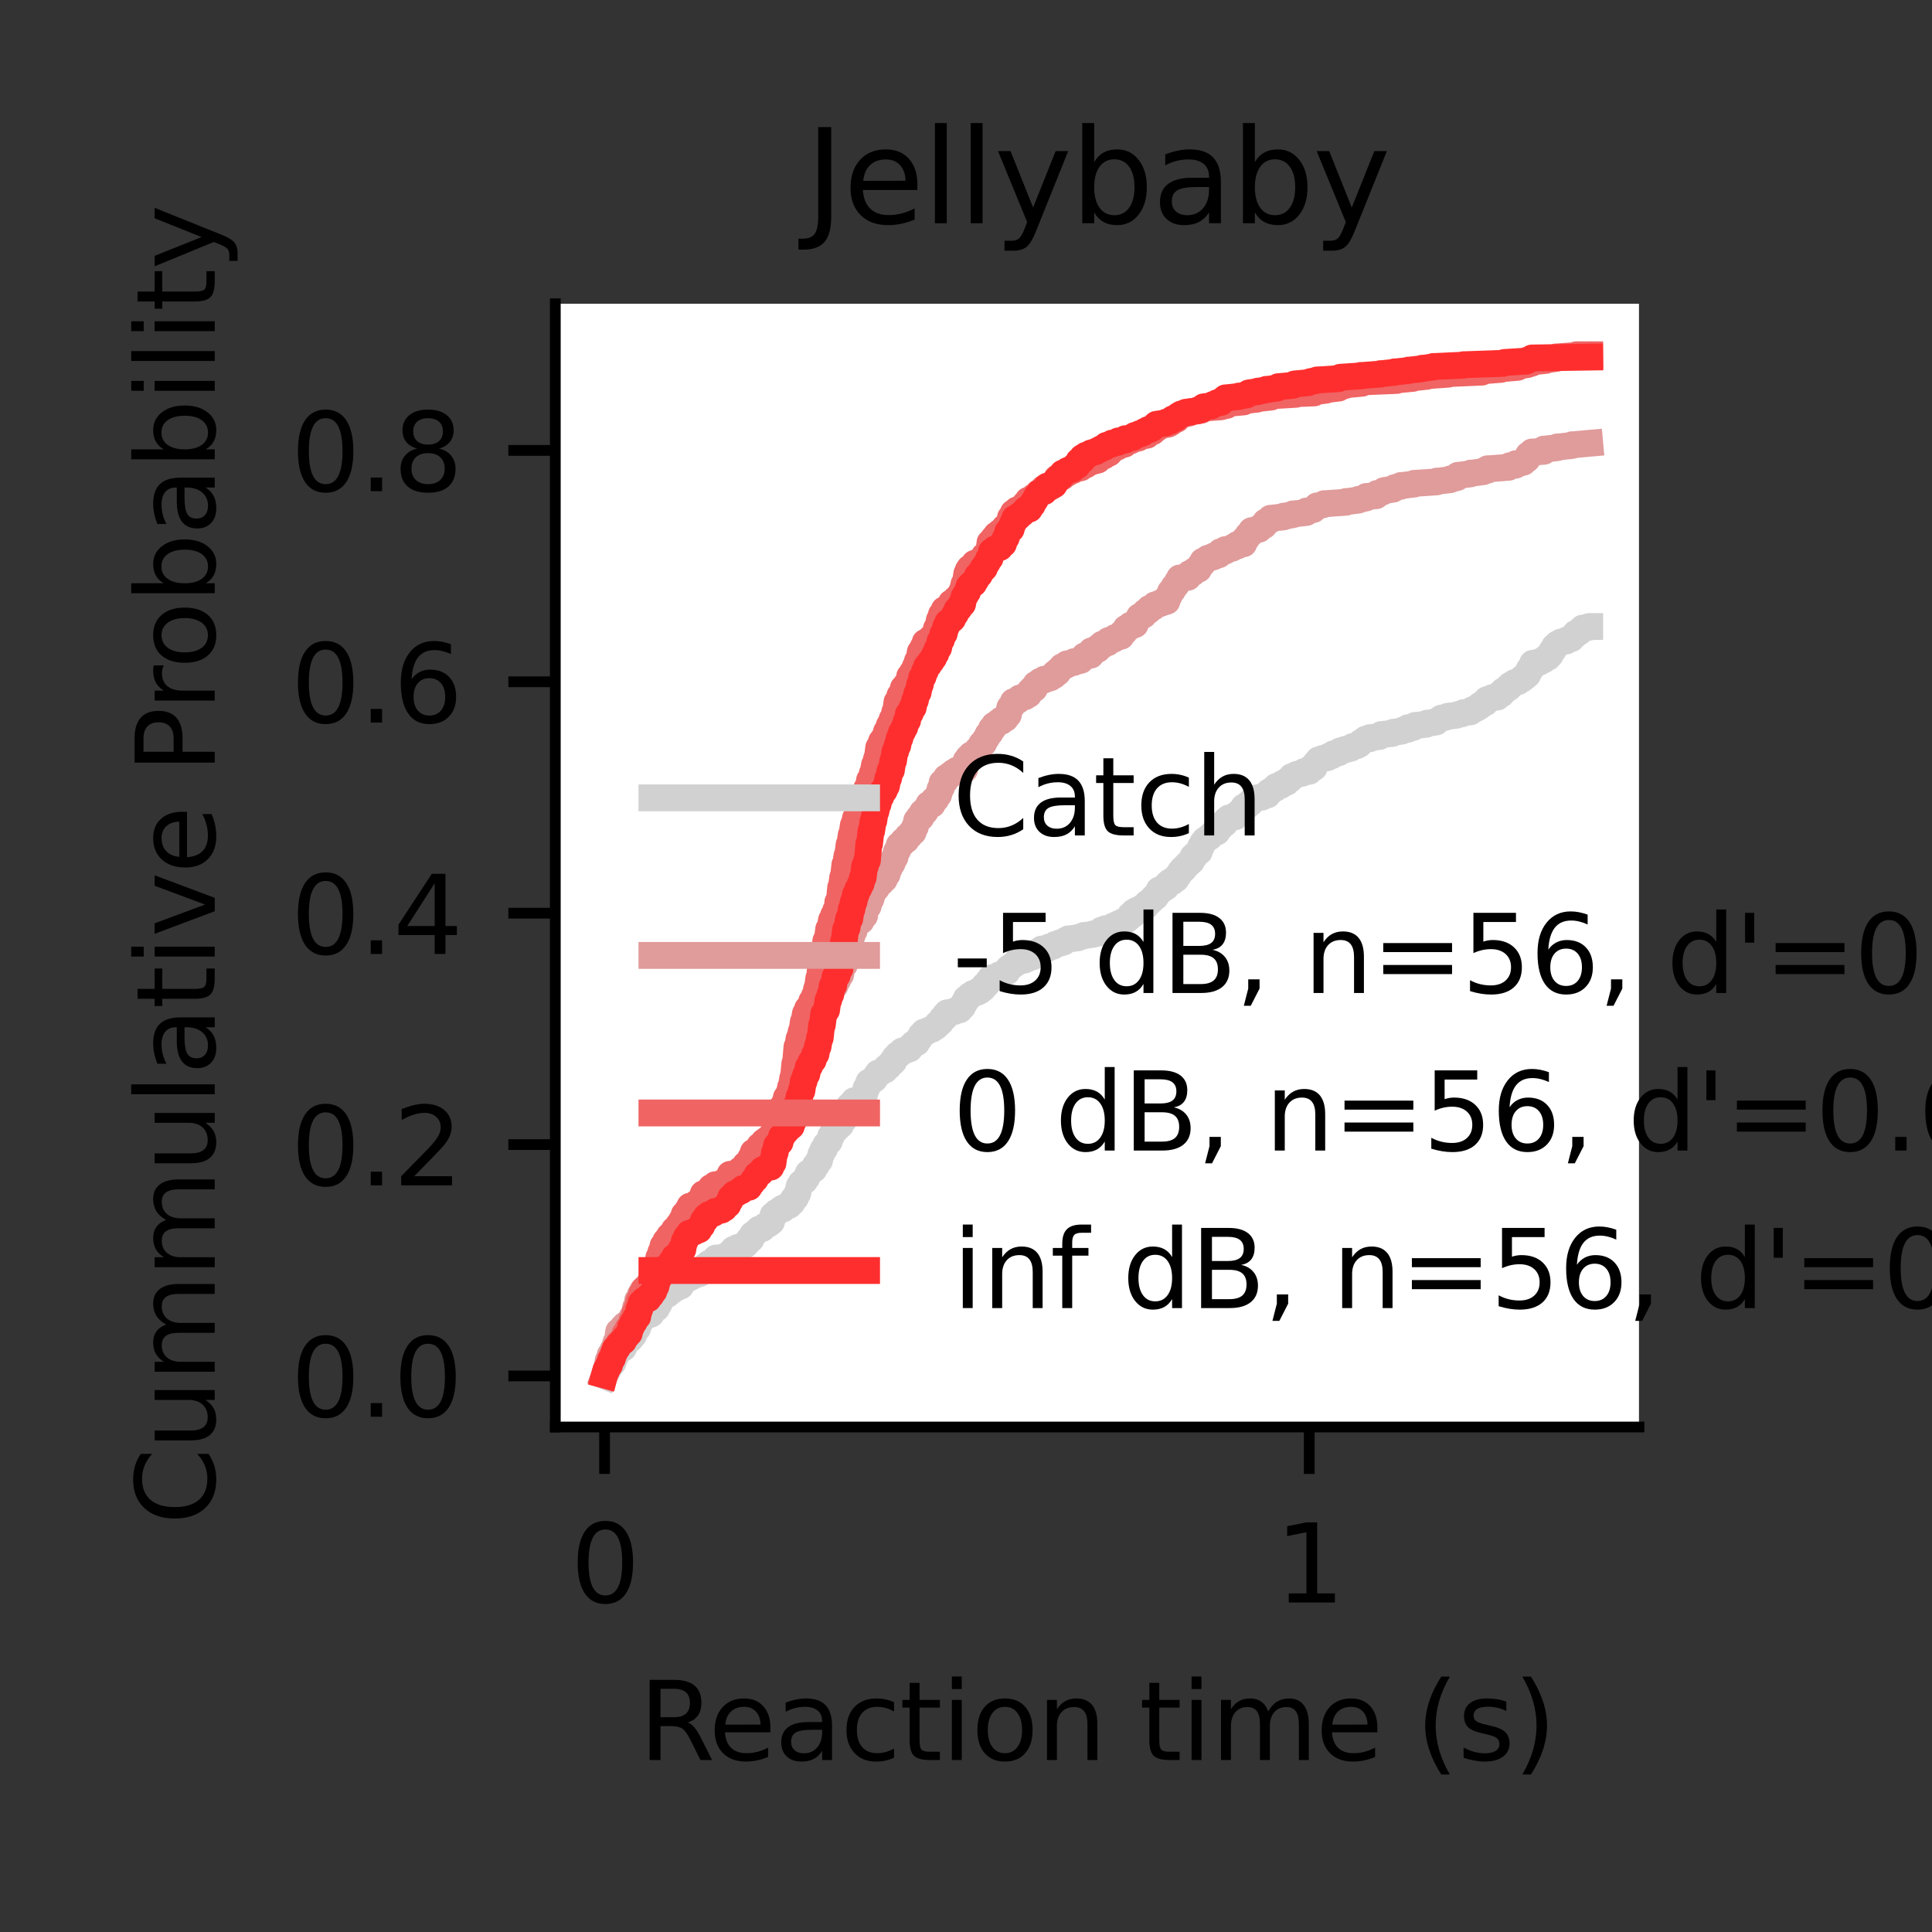 <?xml version="1.0" encoding="utf-8" standalone="no"?>
<!DOCTYPE svg PUBLIC "-//W3C//DTD SVG 1.1//EN"
  "http://www.w3.org/Graphics/SVG/1.1/DTD/svg11.dtd">
<svg xmlns:xlink="http://www.w3.org/1999/xlink" width="144pt" height="144pt" viewBox="0 0 144 144" xmlns="http://www.w3.org/2000/svg" version="1.1">
 <rect x="0" y="0" width="144" height="144" fill="#333333" stroke="none"/>
 <defs>
  <style type="text/css">*{stroke-linejoin: round; stroke-linecap: butt}</style>
 </defs>
 <g id="figure_1">
  <g id="patch_1">
   <path d="M 0 144 
L 144 144 
L 144 0 
L 0 0 
L 0 144 
z
" style="fill: none"/>
  </g>
  <g id="axes_1">
   <g id="patch_2">
    <path d="M 41.39 106.36 
L 122.16 106.36 
L 122.16 22.64 
L 41.39 22.64 
z
" style="fill: #ffffff"/>
   </g>
   <g id="matplotlib.axis_1">
    <g id="xtick_1">
     <g id="line2d_1">
      <defs>
       <path id="m7c93f57c1b" d="M 0 0 
L 0 3.5 
" style="stroke: #000000; stroke-width: 0.8"/>
      </defs>
      <g>
       <use xlink:href="#m7c93f57c1b" x="45.061" y="106.36" style="stroke: #000000; stroke-width: 0.8"/>
      </g>
     </g>
     <g id="text_1">
      <!-- 0 -->
      <g transform="translate(42.516 119.439)scale(0.08 -0.08)">
       <defs>
        <path id="DejaVuSans-30" d="M 2034 4250 
Q 1547 4250 1301 3770 
Q 1056 3291 1056 2328 
Q 1056 1369 1301 889 
Q 1547 409 2034 409 
Q 2525 409 2770 889 
Q 3016 1369 3016 2328 
Q 3016 3291 2770 3770 
Q 2525 4250 2034 4250 
z
M 2034 4750 
Q 2819 4750 3233 4129 
Q 3647 3509 3647 2328 
Q 3647 1150 3233 529 
Q 2819 -91 2034 -91 
Q 1250 -91 836 529 
Q 422 1150 422 2328 
Q 422 3509 836 4129 
Q 1250 4750 2034 4750 
z
" transform="scale(0.016)"/>
       </defs>
       <use xlink:href="#DejaVuSans-30"/>
      </g>
     </g>
    </g>
    <g id="xtick_2">
     <g id="line2d_2">
      <g>
       <use xlink:href="#m7c93f57c1b" x="97.584" y="106.36" style="stroke: #000000; stroke-width: 0.8"/>
      </g>
     </g>
     <g id="text_2">
      <!-- 1 -->
      <g transform="translate(95.039 119.439)scale(0.08 -0.08)">
       <defs>
        <path id="DejaVuSans-31" d="M 794 531 
L 1825 531 
L 1825 4091 
L 703 3866 
L 703 4441 
L 1819 4666 
L 2450 4666 
L 2450 531 
L 3481 531 
L 3481 0 
L 794 0 
L 794 531 
z
" transform="scale(0.016)"/>
       </defs>
       <use xlink:href="#DejaVuSans-31"/>
      </g>
     </g>
    </g>
    <g id="text_3">
     <!-- Reaction time (s) -->
     <g transform="translate(47.617 131.181)scale(0.08 -0.08)">
      <defs>
       <path id="DejaVuSans-52" d="M 2841 2188 
Q 3044 2119 3236 1894 
Q 3428 1669 3622 1275 
L 4263 0 
L 3584 0 
L 2988 1197 
Q 2756 1666 2539 1819 
Q 2322 1972 1947 1972 
L 1259 1972 
L 1259 0 
L 628 0 
L 628 4666 
L 2053 4666 
Q 2853 4666 3247 4331 
Q 3641 3997 3641 3322 
Q 3641 2881 3436 2590 
Q 3231 2300 2841 2188 
z
M 1259 4147 
L 1259 2491 
L 2053 2491 
Q 2509 2491 2742 2702 
Q 2975 2913 2975 3322 
Q 2975 3731 2742 3939 
Q 2509 4147 2053 4147 
L 1259 4147 
z
" transform="scale(0.016)"/>
       <path id="DejaVuSans-65" d="M 3597 1894 
L 3597 1613 
L 953 1613 
Q 991 1019 1311 708 
Q 1631 397 2203 397 
Q 2534 397 2845 478 
Q 3156 559 3463 722 
L 3463 178 
Q 3153 47 2828 -22 
Q 2503 -91 2169 -91 
Q 1331 -91 842 396 
Q 353 884 353 1716 
Q 353 2575 817 3079 
Q 1281 3584 2069 3584 
Q 2775 3584 3186 3129 
Q 3597 2675 3597 1894 
z
M 3022 2063 
Q 3016 2534 2758 2815 
Q 2500 3097 2075 3097 
Q 1594 3097 1305 2825 
Q 1016 2553 972 2059 
L 3022 2063 
z
" transform="scale(0.016)"/>
       <path id="DejaVuSans-61" d="M 2194 1759 
Q 1497 1759 1228 1600 
Q 959 1441 959 1056 
Q 959 750 1161 570 
Q 1363 391 1709 391 
Q 2188 391 2477 730 
Q 2766 1069 2766 1631 
L 2766 1759 
L 2194 1759 
z
M 3341 1997 
L 3341 0 
L 2766 0 
L 2766 531 
Q 2569 213 2275 61 
Q 1981 -91 1556 -91 
Q 1019 -91 701 211 
Q 384 513 384 1019 
Q 384 1609 779 1909 
Q 1175 2209 1959 2209 
L 2766 2209 
L 2766 2266 
Q 2766 2663 2505 2880 
Q 2244 3097 1772 3097 
Q 1472 3097 1187 3025 
Q 903 2953 641 2809 
L 641 3341 
Q 956 3463 1253 3523 
Q 1550 3584 1831 3584 
Q 2591 3584 2966 3190 
Q 3341 2797 3341 1997 
z
" transform="scale(0.016)"/>
       <path id="DejaVuSans-63" d="M 3122 3366 
L 3122 2828 
Q 2878 2963 2633 3030 
Q 2388 3097 2138 3097 
Q 1578 3097 1268 2742 
Q 959 2388 959 1747 
Q 959 1106 1268 751 
Q 1578 397 2138 397 
Q 2388 397 2633 464 
Q 2878 531 3122 666 
L 3122 134 
Q 2881 22 2623 -34 
Q 2366 -91 2075 -91 
Q 1284 -91 818 406 
Q 353 903 353 1747 
Q 353 2603 823 3093 
Q 1294 3584 2113 3584 
Q 2378 3584 2631 3529 
Q 2884 3475 3122 3366 
z
" transform="scale(0.016)"/>
       <path id="DejaVuSans-74" d="M 1172 4494 
L 1172 3500 
L 2356 3500 
L 2356 3053 
L 1172 3053 
L 1172 1153 
Q 1172 725 1289 603 
Q 1406 481 1766 481 
L 2356 481 
L 2356 0 
L 1766 0 
Q 1100 0 847 248 
Q 594 497 594 1153 
L 594 3053 
L 172 3053 
L 172 3500 
L 594 3500 
L 594 4494 
L 1172 4494 
z
" transform="scale(0.016)"/>
       <path id="DejaVuSans-69" d="M 603 3500 
L 1178 3500 
L 1178 0 
L 603 0 
L 603 3500 
z
M 603 4863 
L 1178 4863 
L 1178 4134 
L 603 4134 
L 603 4863 
z
" transform="scale(0.016)"/>
       <path id="DejaVuSans-6f" d="M 1959 3097 
Q 1497 3097 1228 2736 
Q 959 2375 959 1747 
Q 959 1119 1226 758 
Q 1494 397 1959 397 
Q 2419 397 2687 759 
Q 2956 1122 2956 1747 
Q 2956 2369 2687 2733 
Q 2419 3097 1959 3097 
z
M 1959 3584 
Q 2709 3584 3137 3096 
Q 3566 2609 3566 1747 
Q 3566 888 3137 398 
Q 2709 -91 1959 -91 
Q 1206 -91 779 398 
Q 353 888 353 1747 
Q 353 2609 779 3096 
Q 1206 3584 1959 3584 
z
" transform="scale(0.016)"/>
       <path id="DejaVuSans-6e" d="M 3513 2113 
L 3513 0 
L 2938 0 
L 2938 2094 
Q 2938 2591 2744 2837 
Q 2550 3084 2163 3084 
Q 1697 3084 1428 2787 
Q 1159 2491 1159 1978 
L 1159 0 
L 581 0 
L 581 3500 
L 1159 3500 
L 1159 2956 
Q 1366 3272 1645 3428 
Q 1925 3584 2291 3584 
Q 2894 3584 3203 3211 
Q 3513 2838 3513 2113 
z
" transform="scale(0.016)"/>
       <path id="DejaVuSans-20" transform="scale(0.016)"/>
       <path id="DejaVuSans-6d" d="M 3328 2828 
Q 3544 3216 3844 3400 
Q 4144 3584 4550 3584 
Q 5097 3584 5394 3201 
Q 5691 2819 5691 2113 
L 5691 0 
L 5113 0 
L 5113 2094 
Q 5113 2597 4934 2840 
Q 4756 3084 4391 3084 
Q 3944 3084 3684 2787 
Q 3425 2491 3425 1978 
L 3425 0 
L 2847 0 
L 2847 2094 
Q 2847 2600 2669 2842 
Q 2491 3084 2119 3084 
Q 1678 3084 1418 2786 
Q 1159 2488 1159 1978 
L 1159 0 
L 581 0 
L 581 3500 
L 1159 3500 
L 1159 2956 
Q 1356 3278 1631 3431 
Q 1906 3584 2284 3584 
Q 2666 3584 2933 3390 
Q 3200 3197 3328 2828 
z
" transform="scale(0.016)"/>
       <path id="DejaVuSans-28" d="M 1984 4856 
Q 1566 4138 1362 3434 
Q 1159 2731 1159 2009 
Q 1159 1288 1364 580 
Q 1569 -128 1984 -844 
L 1484 -844 
Q 1016 -109 783 600 
Q 550 1309 550 2009 
Q 550 2706 781 3412 
Q 1013 4119 1484 4856 
L 1984 4856 
z
" transform="scale(0.016)"/>
       <path id="DejaVuSans-73" d="M 2834 3397 
L 2834 2853 
Q 2591 2978 2328 3040 
Q 2066 3103 1784 3103 
Q 1356 3103 1142 2972 
Q 928 2841 928 2578 
Q 928 2378 1081 2264 
Q 1234 2150 1697 2047 
L 1894 2003 
Q 2506 1872 2764 1633 
Q 3022 1394 3022 966 
Q 3022 478 2636 193 
Q 2250 -91 1575 -91 
Q 1294 -91 989 -36 
Q 684 19 347 128 
L 347 722 
Q 666 556 975 473 
Q 1284 391 1588 391 
Q 1994 391 2212 530 
Q 2431 669 2431 922 
Q 2431 1156 2273 1281 
Q 2116 1406 1581 1522 
L 1381 1569 
Q 847 1681 609 1914 
Q 372 2147 372 2553 
Q 372 3047 722 3315 
Q 1072 3584 1716 3584 
Q 2034 3584 2315 3537 
Q 2597 3491 2834 3397 
z
" transform="scale(0.016)"/>
       <path id="DejaVuSans-29" d="M 513 4856 
L 1013 4856 
Q 1481 4119 1714 3412 
Q 1947 2706 1947 2009 
Q 1947 1309 1714 600 
Q 1481 -109 1013 -844 
L 513 -844 
Q 928 -128 1133 580 
Q 1338 1288 1338 2009 
Q 1338 2731 1133 3434 
Q 928 4138 513 4856 
z
" transform="scale(0.016)"/>
      </defs>
      <use xlink:href="#DejaVuSans-52"/>
      <use xlink:href="#DejaVuSans-65" x="64.982"/>
      <use xlink:href="#DejaVuSans-61" x="126.506"/>
      <use xlink:href="#DejaVuSans-63" x="187.785"/>
      <use xlink:href="#DejaVuSans-74" x="242.766"/>
      <use xlink:href="#DejaVuSans-69" x="281.975"/>
      <use xlink:href="#DejaVuSans-6f" x="309.758"/>
      <use xlink:href="#DejaVuSans-6e" x="370.939"/>
      <use xlink:href="#DejaVuSans-20" x="434.318"/>
      <use xlink:href="#DejaVuSans-74" x="466.105"/>
      <use xlink:href="#DejaVuSans-69" x="505.314"/>
      <use xlink:href="#DejaVuSans-6d" x="533.098"/>
      <use xlink:href="#DejaVuSans-65" x="630.51"/>
      <use xlink:href="#DejaVuSans-20" x="692.033"/>
      <use xlink:href="#DejaVuSans-28" x="723.82"/>
      <use xlink:href="#DejaVuSans-73" x="762.834"/>
      <use xlink:href="#DejaVuSans-29" x="814.934"/>
     </g>
    </g>
   </g>
   <g id="matplotlib.axis_2">
    <g id="ytick_1">
     <g id="line2d_3">
      <defs>
       <path id="m638bfb08a1" d="M 0 0 
L -3.5 0 
" style="stroke: #000000; stroke-width: 0.8"/>
      </defs>
      <g>
       <use xlink:href="#m638bfb08a1" x="41.39" y="102.555" style="stroke: #000000; stroke-width: 0.8"/>
      </g>
     </g>
     <g id="text_4">
      <!-- 0.0 -->
      <g transform="translate(21.668 105.594)scale(0.08 -0.08)">
       <defs>
        <path id="DejaVuSans-2e" d="M 684 794 
L 1344 794 
L 1344 0 
L 684 0 
L 684 794 
z
" transform="scale(0.016)"/>
       </defs>
       <use xlink:href="#DejaVuSans-30"/>
       <use xlink:href="#DejaVuSans-2e" x="63.623"/>
       <use xlink:href="#DejaVuSans-30" x="95.41"/>
      </g>
     </g>
    </g>
    <g id="ytick_2">
     <g id="line2d_4">
      <g>
       <use xlink:href="#m638bfb08a1" x="41.39" y="85.309" style="stroke: #000000; stroke-width: 0.8"/>
      </g>
     </g>
     <g id="text_5">
      <!-- 0.2 -->
      <g transform="translate(21.668 88.348)scale(0.08 -0.08)">
       <defs>
        <path id="DejaVuSans-32" d="M 1228 531 
L 3431 531 
L 3431 0 
L 469 0 
L 469 531 
Q 828 903 1448 1529 
Q 2069 2156 2228 2338 
Q 2531 2678 2651 2914 
Q 2772 3150 2772 3378 
Q 2772 3750 2511 3984 
Q 2250 4219 1831 4219 
Q 1534 4219 1204 4116 
Q 875 4013 500 3803 
L 500 4441 
Q 881 4594 1212 4672 
Q 1544 4750 1819 4750 
Q 2544 4750 2975 4387 
Q 3406 4025 3406 3419 
Q 3406 3131 3298 2873 
Q 3191 2616 2906 2266 
Q 2828 2175 2409 1742 
Q 1991 1309 1228 531 
z
" transform="scale(0.016)"/>
       </defs>
       <use xlink:href="#DejaVuSans-30"/>
       <use xlink:href="#DejaVuSans-2e" x="63.623"/>
       <use xlink:href="#DejaVuSans-32" x="95.41"/>
      </g>
     </g>
    </g>
    <g id="ytick_3">
     <g id="line2d_5">
      <g>
       <use xlink:href="#m638bfb08a1" x="41.39" y="68.063" style="stroke: #000000; stroke-width: 0.8"/>
      </g>
     </g>
     <g id="text_6">
      <!-- 0.4 -->
      <g transform="translate(21.668 71.102)scale(0.08 -0.08)">
       <defs>
        <path id="DejaVuSans-34" d="M 2419 4116 
L 825 1625 
L 2419 1625 
L 2419 4116 
z
M 2253 4666 
L 3047 4666 
L 3047 1625 
L 3713 1625 
L 3713 1100 
L 3047 1100 
L 3047 0 
L 2419 0 
L 2419 1100 
L 313 1100 
L 313 1709 
L 2253 4666 
z
" transform="scale(0.016)"/>
       </defs>
       <use xlink:href="#DejaVuSans-30"/>
       <use xlink:href="#DejaVuSans-2e" x="63.623"/>
       <use xlink:href="#DejaVuSans-34" x="95.41"/>
      </g>
     </g>
    </g>
    <g id="ytick_4">
     <g id="line2d_6">
      <g>
       <use xlink:href="#m638bfb08a1" x="41.39" y="50.817" style="stroke: #000000; stroke-width: 0.8"/>
      </g>
     </g>
     <g id="text_7">
      <!-- 0.6 -->
      <g transform="translate(21.668 53.856)scale(0.08 -0.08)">
       <defs>
        <path id="DejaVuSans-36" d="M 2113 2584 
Q 1688 2584 1439 2293 
Q 1191 2003 1191 1497 
Q 1191 994 1439 701 
Q 1688 409 2113 409 
Q 2538 409 2786 701 
Q 3034 994 3034 1497 
Q 3034 2003 2786 2293 
Q 2538 2584 2113 2584 
z
M 3366 4563 
L 3366 3988 
Q 3128 4100 2886 4159 
Q 2644 4219 2406 4219 
Q 1781 4219 1451 3797 
Q 1122 3375 1075 2522 
Q 1259 2794 1537 2939 
Q 1816 3084 2150 3084 
Q 2853 3084 3261 2657 
Q 3669 2231 3669 1497 
Q 3669 778 3244 343 
Q 2819 -91 2113 -91 
Q 1303 -91 875 529 
Q 447 1150 447 2328 
Q 447 3434 972 4092 
Q 1497 4750 2381 4750 
Q 2619 4750 2861 4703 
Q 3103 4656 3366 4563 
z
" transform="scale(0.016)"/>
       </defs>
       <use xlink:href="#DejaVuSans-30"/>
       <use xlink:href="#DejaVuSans-2e" x="63.623"/>
       <use xlink:href="#DejaVuSans-36" x="95.41"/>
      </g>
     </g>
    </g>
    <g id="ytick_5">
     <g id="line2d_7">
      <g>
       <use xlink:href="#m638bfb08a1" x="41.39" y="33.571" style="stroke: #000000; stroke-width: 0.8"/>
      </g>
     </g>
     <g id="text_8">
      <!-- 0.8 -->
      <g transform="translate(21.668 36.61)scale(0.08 -0.08)">
       <defs>
        <path id="DejaVuSans-38" d="M 2034 2216 
Q 1584 2216 1326 1975 
Q 1069 1734 1069 1313 
Q 1069 891 1326 650 
Q 1584 409 2034 409 
Q 2484 409 2743 651 
Q 3003 894 3003 1313 
Q 3003 1734 2745 1975 
Q 2488 2216 2034 2216 
z
M 1403 2484 
Q 997 2584 770 2862 
Q 544 3141 544 3541 
Q 544 4100 942 4425 
Q 1341 4750 2034 4750 
Q 2731 4750 3128 4425 
Q 3525 4100 3525 3541 
Q 3525 3141 3298 2862 
Q 3072 2584 2669 2484 
Q 3125 2378 3379 2068 
Q 3634 1759 3634 1313 
Q 3634 634 3220 271 
Q 2806 -91 2034 -91 
Q 1263 -91 848 271 
Q 434 634 434 1313 
Q 434 1759 690 2068 
Q 947 2378 1403 2484 
z
M 1172 3481 
Q 1172 3119 1398 2916 
Q 1625 2713 2034 2713 
Q 2441 2713 2670 2916 
Q 2900 3119 2900 3481 
Q 2900 3844 2670 4047 
Q 2441 4250 2034 4250 
Q 1625 4250 1398 4047 
Q 1172 3844 1172 3481 
z
" transform="scale(0.016)"/>
       </defs>
       <use xlink:href="#DejaVuSans-30"/>
       <use xlink:href="#DejaVuSans-2e" x="63.623"/>
       <use xlink:href="#DejaVuSans-38" x="95.41"/>
      </g>
     </g>
    </g>
    <g id="text_9">
     <!-- Cummulative Probability -->
     <g transform="translate(16.004 113.641)rotate(-90)scale(0.08 -0.08)">
      <defs>
       <path id="DejaVuSans-43" d="M 4122 4306 
L 4122 3641 
Q 3803 3938 3442 4084 
Q 3081 4231 2675 4231 
Q 1875 4231 1450 3742 
Q 1025 3253 1025 2328 
Q 1025 1406 1450 917 
Q 1875 428 2675 428 
Q 3081 428 3442 575 
Q 3803 722 4122 1019 
L 4122 359 
Q 3791 134 3420 21 
Q 3050 -91 2638 -91 
Q 1578 -91 968 557 
Q 359 1206 359 2328 
Q 359 3453 968 4101 
Q 1578 4750 2638 4750 
Q 3056 4750 3426 4639 
Q 3797 4528 4122 4306 
z
" transform="scale(0.016)"/>
       <path id="DejaVuSans-75" d="M 544 1381 
L 544 3500 
L 1119 3500 
L 1119 1403 
Q 1119 906 1312 657 
Q 1506 409 1894 409 
Q 2359 409 2629 706 
Q 2900 1003 2900 1516 
L 2900 3500 
L 3475 3500 
L 3475 0 
L 2900 0 
L 2900 538 
Q 2691 219 2414 64 
Q 2138 -91 1772 -91 
Q 1169 -91 856 284 
Q 544 659 544 1381 
z
M 1991 3584 
L 1991 3584 
z
" transform="scale(0.016)"/>
       <path id="DejaVuSans-6c" d="M 603 4863 
L 1178 4863 
L 1178 0 
L 603 0 
L 603 4863 
z
" transform="scale(0.016)"/>
       <path id="DejaVuSans-76" d="M 191 3500 
L 800 3500 
L 1894 563 
L 2988 3500 
L 3597 3500 
L 2284 0 
L 1503 0 
L 191 3500 
z
" transform="scale(0.016)"/>
       <path id="DejaVuSans-50" d="M 1259 4147 
L 1259 2394 
L 2053 2394 
Q 2494 2394 2734 2622 
Q 2975 2850 2975 3272 
Q 2975 3691 2734 3919 
Q 2494 4147 2053 4147 
L 1259 4147 
z
M 628 4666 
L 2053 4666 
Q 2838 4666 3239 4311 
Q 3641 3956 3641 3272 
Q 3641 2581 3239 2228 
Q 2838 1875 2053 1875 
L 1259 1875 
L 1259 0 
L 628 0 
L 628 4666 
z
" transform="scale(0.016)"/>
       <path id="DejaVuSans-72" d="M 2631 2963 
Q 2534 3019 2420 3045 
Q 2306 3072 2169 3072 
Q 1681 3072 1420 2755 
Q 1159 2438 1159 1844 
L 1159 0 
L 581 0 
L 581 3500 
L 1159 3500 
L 1159 2956 
Q 1341 3275 1631 3429 
Q 1922 3584 2338 3584 
Q 2397 3584 2469 3576 
Q 2541 3569 2628 3553 
L 2631 2963 
z
" transform="scale(0.016)"/>
       <path id="DejaVuSans-62" d="M 3116 1747 
Q 3116 2381 2855 2742 
Q 2594 3103 2138 3103 
Q 1681 3103 1420 2742 
Q 1159 2381 1159 1747 
Q 1159 1113 1420 752 
Q 1681 391 2138 391 
Q 2594 391 2855 752 
Q 3116 1113 3116 1747 
z
M 1159 2969 
Q 1341 3281 1617 3432 
Q 1894 3584 2278 3584 
Q 2916 3584 3314 3078 
Q 3713 2572 3713 1747 
Q 3713 922 3314 415 
Q 2916 -91 2278 -91 
Q 1894 -91 1617 61 
Q 1341 213 1159 525 
L 1159 0 
L 581 0 
L 581 4863 
L 1159 4863 
L 1159 2969 
z
" transform="scale(0.016)"/>
       <path id="DejaVuSans-79" d="M 2059 -325 
Q 1816 -950 1584 -1140 
Q 1353 -1331 966 -1331 
L 506 -1331 
L 506 -850 
L 844 -850 
Q 1081 -850 1212 -737 
Q 1344 -625 1503 -206 
L 1606 56 
L 191 3500 
L 800 3500 
L 1894 763 
L 2988 3500 
L 3597 3500 
L 2059 -325 
z
" transform="scale(0.016)"/>
      </defs>
      <use xlink:href="#DejaVuSans-43"/>
      <use xlink:href="#DejaVuSans-75" x="69.824"/>
      <use xlink:href="#DejaVuSans-6d" x="133.203"/>
      <use xlink:href="#DejaVuSans-6d" x="230.615"/>
      <use xlink:href="#DejaVuSans-75" x="328.027"/>
      <use xlink:href="#DejaVuSans-6c" x="391.406"/>
      <use xlink:href="#DejaVuSans-61" x="419.189"/>
      <use xlink:href="#DejaVuSans-74" x="480.469"/>
      <use xlink:href="#DejaVuSans-69" x="519.678"/>
      <use xlink:href="#DejaVuSans-76" x="547.461"/>
      <use xlink:href="#DejaVuSans-65" x="606.641"/>
      <use xlink:href="#DejaVuSans-20" x="668.164"/>
      <use xlink:href="#DejaVuSans-50" x="699.951"/>
      <use xlink:href="#DejaVuSans-72" x="758.504"/>
      <use xlink:href="#DejaVuSans-6f" x="797.367"/>
      <use xlink:href="#DejaVuSans-62" x="858.549"/>
      <use xlink:href="#DejaVuSans-61" x="922.025"/>
      <use xlink:href="#DejaVuSans-62" x="983.305"/>
      <use xlink:href="#DejaVuSans-69" x="1046.781"/>
      <use xlink:href="#DejaVuSans-6c" x="1074.564"/>
      <use xlink:href="#DejaVuSans-69" x="1102.348"/>
      <use xlink:href="#DejaVuSans-74" x="1130.131"/>
      <use xlink:href="#DejaVuSans-79" x="1169.34"/>
     </g>
    </g>
   </g>
   <g id="line2d_8">
    <path d="M 45.061 102.555 
L 45.166 102.3 
L 45.219 102.3 
L 45.324 101.989 
L 45.429 101.905 
L 45.534 101.622 
L 45.692 101.566 
L 45.797 101.142 
L 45.902 101.057 
L 46.007 100.803 
L 46.112 100.718 
L 46.217 100.605 
L 46.322 100.52 
L 46.374 100.464 
L 46.427 100.464 
L 46.479 100.464 
L 46.585 100.096 
L 46.742 100.012 
L 46.847 99.842 
L 47.005 99.786 
L 47.11 99.588 
L 47.215 99.531 
L 47.32 99.192 
L 47.372 99.192 
L 47.477 98.995 
L 47.53 98.995 
L 47.635 98.599 
L 47.688 98.599 
L 47.793 98.288 
L 47.898 98.26 
L 47.95 98.147 
L 48.003 98.147 
L 48.16 98.062 
L 48.16 98.034 
L 48.265 98.034 
L 48.528 97.949 
L 48.633 97.695 
L 48.791 97.61 
L 48.896 97.497 
L 48.948 97.497 
L 49.053 97.215 
L 49.106 97.215 
L 49.158 96.904 
L 49.211 96.904 
L 49.263 96.904 
L 49.368 96.678 
L 49.526 96.593 
L 49.631 96.537 
L 49.788 96.452 
L 49.893 96.254 
L 50.104 96.198 
L 50.209 96.056 
L 50.419 96 
L 50.524 95.887 
L 50.734 95.858 
L 50.839 95.548 
L 51.049 95.463 
L 51.154 95.322 
L 51.417 95.237 
L 51.522 95.18 
L 51.679 95.096 
L 51.732 95.039 
L 51.784 95.039 
L 52.047 94.954 
L 52.047 94.926 
L 52.152 94.926 
L 52.257 94.841 
L 52.362 94.615 
L 52.52 94.531 
L 52.625 94.333 
L 52.73 94.305 
L 52.835 94.163 
L 53.045 94.135 
L 53.15 94.022 
L 53.36 93.937 
L 53.36 93.768 
L 53.465 93.768 
L 54.095 93.683 
L 54.2 93.542 
L 54.358 93.457 
L 54.463 93.344 
L 54.568 93.287 
L 54.673 93.118 
L 54.936 93.061 
L 54.988 92.977 
L 55.041 92.977 
L 55.408 92.892 
L 55.461 92.779 
L 55.513 92.779 
L 55.566 92.779 
L 55.671 92.609 
L 55.776 92.553 
L 55.829 92.383 
L 55.881 92.383 
L 55.986 92.355 
L 56.091 92.016 
L 56.249 91.931 
L 56.354 91.818 
L 56.459 91.733 
L 56.564 91.62 
L 56.827 91.564 
L 56.932 91.451 
L 57.037 91.366 
L 57.142 91.31 
L 57.299 91.225 
L 57.404 91.14 
L 57.509 91.055 
L 57.614 90.575 
L 57.772 90.49 
L 57.877 90.349 
L 58.035 90.264 
L 58.14 90.18 
L 58.35 90.123 
L 58.35 90.038 
L 58.455 90.038 
L 58.56 89.954 
L 58.665 89.897 
L 58.822 89.841 
L 58.927 89.671 
L 59.033 89.643 
L 59.138 89.36 
L 59.295 89.275 
L 59.4 88.965 
L 59.453 88.965 
L 59.558 88.428 
L 59.61 88.428 
L 59.715 88.174 
L 59.82 88.117 
L 59.925 88.004 
L 59.978 88.004 
L 60.083 87.778 
L 60.135 87.778 
L 60.241 87.439 
L 60.398 87.354 
L 60.503 87.241 
L 60.661 87.156 
L 60.766 86.874 
L 60.871 86.817 
L 60.976 86.563 
L 61.081 86.507 
L 61.186 86.026 
L 61.238 86.026 
L 61.344 85.687 
L 61.449 85.631 
L 61.554 85.32 
L 61.659 85.235 
L 61.764 85.066 
L 61.816 85.066 
L 61.921 84.67 
L 61.974 84.67 
L 62.079 84.388 
L 62.131 84.388 
L 62.236 84.19 
L 62.394 84.105 
L 62.447 83.936 
L 62.499 83.936 
L 62.657 83.851 
L 62.762 83.54 
L 62.867 83.512 
L 62.972 83.173 
L 63.024 83.173 
L 63.129 82.805 
L 63.182 82.805 
L 63.287 82.438 
L 63.444 82.353 
L 63.549 82.184 
L 63.655 82.099 
L 63.655 82.043 
L 63.76 82.043 
L 64.127 81.958 
L 64.232 81.788 
L 64.285 81.788 
L 64.39 81.562 
L 64.442 81.562 
L 64.547 81.11 
L 64.6 81.11 
L 64.705 80.799 
L 64.758 80.799 
L 64.758 80.658 
L 64.863 80.658 
L 64.968 80.573 
L 65.073 80.489 
L 65.178 80.432 
L 65.283 80.206 
L 65.335 80.206 
L 65.44 79.98 
L 65.703 79.895 
L 65.808 79.811 
L 65.966 79.754 
L 66.071 79.556 
L 66.228 79.5 
L 66.333 79.33 
L 66.438 79.274 
L 66.491 79.132 
L 66.543 79.132 
L 66.596 79.132 
L 66.701 78.822 
L 66.806 78.793 
L 66.911 78.596 
L 67.121 78.511 
L 67.226 78.341 
L 67.541 78.257 
L 67.541 78.228 
L 67.646 78.228 
L 67.804 78.172 
L 67.909 77.974 
L 68.014 77.918 
L 68.066 77.805 
L 68.119 77.805 
L 68.329 77.72 
L 68.434 77.494 
L 68.539 77.409 
L 68.644 77.155 
L 68.802 77.07 
L 68.854 76.929 
L 68.907 76.929 
L 69.117 76.872 
L 69.222 76.787 
L 69.485 76.703 
L 69.59 76.618 
L 69.747 76.533 
L 69.852 76.335 
L 69.957 76.335 
L 70.01 76.194 
L 70.062 76.194 
L 70.115 76.194 
L 70.22 75.912 
L 70.377 75.883 
L 70.43 75.657 
L 70.483 75.657 
L 70.535 75.657 
L 70.588 75.488 
L 70.64 75.488 
L 71.113 75.403 
L 71.165 75.347 
L 71.218 75.347 
L 71.533 75.262 
L 71.586 75.092 
L 71.638 75.092 
L 71.743 75.036 
L 71.848 74.753 
L 71.901 74.753 
L 72.006 74.442 
L 72.163 74.386 
L 72.268 74.216 
L 72.426 74.132 
L 72.531 74.047 
L 72.846 73.962 
L 72.846 73.906 
L 72.951 73.906 
L 73.056 73.849 
L 73.161 73.736 
L 73.266 73.68 
L 73.371 73.454 
L 73.529 73.397 
L 73.634 73.171 
L 73.791 73.086 
L 73.844 72.888 
L 73.897 72.888 
L 74.369 72.832 
L 74.474 72.662 
L 74.789 72.578 
L 74.894 72.465 
L 75.052 72.436 
L 75.157 72.182 
L 75.315 72.097 
L 75.42 71.984 
L 75.577 71.9 
L 75.682 71.815 
L 75.787 71.758 
L 75.787 71.645 
L 75.892 71.645 
L 76.365 71.561 
L 76.47 71.504 
L 76.68 71.419 
L 76.785 71.306 
L 76.995 71.306 
L 77.048 71.108 
L 77.1 71.108 
L 77.258 71.052 
L 77.311 70.939 
L 77.363 70.939 
L 77.521 70.882 
L 77.626 70.741 
L 78.098 70.685 
L 78.151 70.6 
L 78.203 70.6 
L 78.519 70.515 
L 78.624 70.402 
L 78.939 70.317 
L 78.939 70.289 
L 79.044 70.289 
L 79.306 70.204 
L 79.411 70.091 
L 79.622 70.007 
L 79.622 69.978 
L 79.727 69.978 
L 80.357 69.894 
L 80.462 69.837 
L 80.777 69.752 
L 80.777 69.724 
L 80.882 69.724 
L 81.46 69.639 
L 81.46 69.611 
L 81.565 69.611 
L 81.985 69.526 
L 82.09 69.329 
L 82.405 69.244 
L 82.405 69.216 
L 82.51 69.216 
L 82.878 69.131 
L 82.983 69.018 
L 83.246 68.933 
L 83.351 68.848 
L 83.613 68.763 
L 83.718 68.679 
L 83.928 68.594 
L 84.033 68.509 
L 84.139 68.424 
L 84.244 68.227 
L 84.454 68.17 
L 84.506 67.972 
L 84.559 67.972 
L 84.664 67.888 
L 84.769 67.831 
L 85.084 67.746 
L 85.189 67.605 
L 85.399 67.549 
L 85.504 67.323 
L 85.662 67.266 
L 85.767 67.125 
L 85.872 67.068 
L 85.977 66.899 
L 86.134 66.842 
L 86.239 66.616 
L 86.292 66.616 
L 86.397 66.334 
L 86.712 66.249 
L 86.765 66.136 
L 86.817 66.136 
L 86.922 66.108 
L 87.027 65.882 
L 87.185 65.797 
L 87.185 65.74 
L 87.29 65.74 
L 87.395 65.712 
L 87.5 65.543 
L 87.658 65.514 
L 87.763 65.288 
L 87.868 65.204 
L 87.973 64.978 
L 88.078 64.921 
L 88.13 64.78 
L 88.183 64.78 
L 88.235 64.78 
L 88.34 64.582 
L 88.393 64.582 
L 88.498 64.412 
L 88.656 64.328 
L 88.761 64.186 
L 88.813 64.186 
L 88.918 63.847 
L 89.023 63.847 
L 89.128 63.65 
L 89.233 63.593 
L 89.338 63.48 
L 89.391 63.48 
L 89.496 63.085 
L 89.548 63.085 
L 89.653 62.802 
L 89.706 62.802 
L 89.811 62.604 
L 89.916 62.548 
L 90.021 62.463 
L 90.179 62.378 
L 90.284 62.237 
L 90.389 62.18 
L 90.494 62.039 
L 90.704 62.011 
L 90.809 61.7 
L 90.967 61.672 
L 91.072 61.418 
L 91.282 61.389 
L 91.387 61.135 
L 91.492 61.05 
L 91.597 60.966 
L 92.07 60.881 
L 92.122 60.739 
L 92.175 60.739 
L 92.28 60.711 
L 92.385 60.542 
L 92.437 60.542 
L 92.542 60.4 
L 92.647 60.372 
L 92.7 60.146 
L 92.752 60.146 
L 92.962 60.061 
L 93.067 59.892 
L 93.225 59.835 
L 93.33 59.638 
L 93.435 59.553 
L 93.488 59.496 
L 93.54 59.496 
L 94.065 59.412 
L 94.118 59.355 
L 94.17 59.355 
L 94.328 59.27 
L 94.328 59.242 
L 94.433 59.242 
L 94.486 59.242 
L 94.591 59.016 
L 94.748 58.96 
L 94.853 58.847 
L 95.063 58.762 
L 95.116 58.62 
L 95.168 58.62 
L 95.484 58.536 
L 95.589 58.394 
L 95.904 58.31 
L 96.009 58.14 
L 96.166 58.084 
L 96.271 57.886 
L 96.534 57.801 
L 96.639 57.716 
L 97.059 57.632 
L 97.164 57.519 
L 97.584 57.49 
L 97.689 57.264 
L 97.952 57.208 
L 98.057 56.897 
L 98.162 56.841 
L 98.267 56.643 
L 98.53 56.558 
L 98.582 56.53 
L 98.635 56.53 
L 98.95 56.473 
L 99.003 56.388 
L 99.055 56.388 
L 99.265 56.332 
L 99.37 56.191 
L 99.79 56.106 
L 99.895 55.965 
L 100.263 55.88 
L 100.263 55.852 
L 100.368 55.852 
L 100.683 55.767 
L 100.788 55.654 
L 101.156 55.569 
L 101.261 55.484 
L 101.314 55.484 
L 101.419 55.343 
L 101.524 55.287 
L 101.629 55.202 
L 101.786 55.117 
L 101.786 55.089 
L 101.891 55.089 
L 102.101 55.061 
L 102.101 54.976 
L 102.206 54.976 
L 102.837 54.891 
L 102.942 54.75 
L 103.782 54.665 
L 103.835 54.58 
L 103.887 54.58 
L 104.465 54.495 
L 104.57 54.411 
L 104.938 54.354 
L 104.938 54.241 
L 105.043 54.241 
L 105.358 54.213 
L 105.463 54.072 
L 106.303 53.987 
L 106.356 53.902 
L 106.408 53.902 
L 107.039 53.817 
L 107.144 53.704 
L 107.301 53.62 
L 107.406 53.535 
L 107.774 53.45 
L 107.879 53.394 
L 108.562 53.309 
L 108.667 53.252 
L 108.982 53.196 
L 109.087 53.111 
L 109.612 53.055 
L 109.717 52.913 
L 109.98 52.829 
L 110.032 52.772 
L 110.085 52.772 
L 110.243 52.687 
L 110.295 52.574 
L 110.348 52.574 
L 110.505 52.489 
L 110.505 52.433 
L 110.61 52.433 
L 110.715 52.376 
L 110.82 52.15 
L 111.135 52.066 
L 111.188 52.009 
L 111.24 52.009 
L 111.608 51.953 
L 111.661 51.811 
L 111.713 51.811 
L 111.923 51.727 
L 112.028 51.501 
L 112.238 51.416 
L 112.343 51.275 
L 112.448 51.275 
L 112.554 51.077 
L 112.764 50.992 
L 112.869 50.879 
L 113.184 50.794 
L 113.289 50.71 
L 113.446 50.625 
L 113.499 50.512 
L 113.551 50.512 
L 113.709 50.427 
L 113.814 50.286 
L 113.867 50.286 
L 113.972 49.89 
L 114.129 49.834 
L 114.234 49.438 
L 114.759 49.353 
L 114.865 49.269 
L 115.075 49.184 
L 115.18 49.071 
L 115.39 48.986 
L 115.495 48.817 
L 115.547 48.817 
L 115.652 48.534 
L 115.757 48.478 
L 115.862 48.195 
L 116.02 48.11 
L 116.073 47.997 
L 116.125 47.997 
L 116.23 47.912 
L 116.335 47.856 
L 116.755 47.771 
L 116.808 47.686 
L 116.86 47.686 
L 117.123 47.602 
L 117.228 47.432 
L 117.386 47.347 
L 117.438 47.206 
L 117.491 47.206 
L 117.701 47.121 
L 117.806 46.952 
L 117.963 46.867 
L 117.963 46.811 
L 118.068 46.811 
L 118.436 46.754 
L 118.436 46.698 
L 118.489 46.698 
" clip-path="url(#pfb434495d3)" style="fill: none; stroke: #d1d1d1; stroke-width: 2; stroke-linecap: square"/>
   </g>
   <g id="line2d_9">
    <path d="M 45.061 102.5 
L 45.166 102.175 
L 45.219 102.175 
L 45.324 101.415 
L 45.377 101.415 
L 45.482 100.981 
L 45.587 100.872 
L 45.692 100.601 
L 45.797 100.492 
L 45.902 100.058 
L 46.007 100.004 
L 46.112 99.244 
L 46.322 99.136 
L 46.427 98.919 
L 46.585 98.81 
L 46.585 98.756 
L 46.69 98.756 
L 46.847 98.647 
L 46.9 98.485 
L 46.952 98.485 
L 47.057 98.43 
L 47.11 98.159 
L 47.162 98.159 
L 47.267 98.05 
L 47.372 97.453 
L 47.477 97.345 
L 47.53 96.911 
L 47.582 96.911 
L 47.635 96.911 
L 47.74 96.477 
L 47.793 96.477 
L 47.898 96.205 
L 48.055 96.097 
L 48.16 95.934 
L 48.265 95.826 
L 48.37 95.663 
L 48.475 95.554 
L 48.528 95.391 
L 48.58 95.391 
L 48.633 95.391 
L 48.738 95.12 
L 48.791 95.12 
L 48.843 94.794 
L 48.896 94.794 
L 49.001 94.74 
L 49.106 94.415 
L 49.158 94.415 
L 49.263 93.98 
L 49.421 93.872 
L 49.526 93.492 
L 49.736 93.384 
L 49.841 93.058 
L 50.156 92.949 
L 50.261 92.787 
L 50.419 92.678 
L 50.524 92.515 
L 50.734 92.407 
L 50.839 92.027 
L 51.049 91.918 
L 51.154 91.484 
L 51.259 91.484 
L 51.364 91.159 
L 51.679 91.05 
L 51.679 90.996 
L 51.784 90.996 
L 52.047 90.887 
L 52.047 90.833 
L 52.152 90.833 
L 52.31 90.724 
L 52.31 90.67 
L 52.415 90.67 
L 52.572 90.562 
L 52.677 90.236 
L 53.045 90.128 
L 53.097 90.019 
L 53.15 90.019 
L 53.465 89.965 
L 53.518 89.748 
L 53.57 89.748 
L 53.728 89.693 
L 53.833 89.531 
L 53.99 89.476 
L 54.095 89.151 
L 54.2 89.096 
L 54.305 88.717 
L 54.568 88.608 
L 54.673 88.228 
L 54.936 88.12 
L 54.936 88.065 
L 55.041 88.065 
L 55.093 88.065 
L 55.198 87.848 
L 55.303 87.794 
L 55.408 87.577 
L 55.776 87.468 
L 55.881 87.197 
L 56.039 87.089 
L 56.144 86.763 
L 56.301 86.709 
L 56.406 86.546 
L 56.669 86.437 
L 56.721 86.22 
L 56.774 86.22 
L 56.984 86.112 
L 56.984 85.949 
L 57.089 85.949 
L 57.142 85.949 
L 57.247 85.732 
L 57.352 85.623 
L 57.457 85.189 
L 57.614 85.135 
L 57.719 84.809 
L 57.772 84.809 
L 57.877 84.43 
L 57.982 84.375 
L 58.087 83.887 
L 58.14 83.887 
L 58.245 83.29 
L 58.402 83.236 
L 58.507 82.856 
L 58.56 82.856 
L 58.665 82.476 
L 58.717 82.476 
L 58.822 82.15 
L 58.875 82.15 
L 58.98 81.608 
L 59.138 81.553 
L 59.243 81.282 
L 59.348 81.228 
L 59.453 80.305 
L 59.505 80.305 
L 59.61 79.708 
L 59.715 79.6 
L 59.82 79.166 
L 59.873 79.166 
L 59.978 78.894 
L 60.03 78.894 
L 60.135 78.297 
L 60.241 78.189 
L 60.346 78.08 
L 60.398 78.08 
L 60.503 77.592 
L 60.713 77.483 
L 60.818 77.158 
L 60.923 77.049 
L 61.028 76.344 
L 61.133 76.344 
L 61.238 75.53 
L 61.344 75.476 
L 61.449 74.879 
L 61.554 74.824 
L 61.659 74.39 
L 61.764 74.336 
L 61.869 74.01 
L 61.921 74.01 
L 62.026 73.576 
L 62.236 73.468 
L 62.341 73.142 
L 62.447 73.034 
L 62.552 72.762 
L 62.657 72.654 
L 62.762 72.057 
L 62.919 71.948 
L 63.024 71.46 
L 63.129 71.406 
L 63.234 70.7 
L 63.287 70.7 
L 63.392 69.832 
L 63.497 69.778 
L 63.602 69.398 
L 63.655 69.398 
L 63.76 68.855 
L 63.812 68.855 
L 63.917 68.638 
L 64.18 68.638 
L 64.285 68.367 
L 64.442 68.258 
L 64.495 67.661 
L 64.547 67.661 
L 64.705 67.553 
L 64.81 67.119 
L 64.915 67.01 
L 65.02 66.576 
L 65.125 66.467 
L 65.23 66.196 
L 65.335 66.196 
L 65.44 65.87 
L 65.703 65.762 
L 65.755 65.599 
L 65.808 65.599 
L 65.913 65.545 
L 66.018 65.273 
L 66.123 65.165 
L 66.228 64.731 
L 66.281 64.731 
L 66.333 64.459 
L 66.386 64.459 
L 66.491 64.351 
L 66.596 64.025 
L 66.701 63.917 
L 66.806 63.483 
L 66.911 63.374 
L 67.016 62.994 
L 67.226 62.886 
L 67.331 62.669 
L 67.541 62.614 
L 67.646 62.343 
L 67.804 62.289 
L 67.909 62.072 
L 68.066 62.017 
L 68.172 61.638 
L 68.224 61.638 
L 68.329 61.149 
L 68.487 61.041 
L 68.487 60.932 
L 68.592 60.932 
L 68.644 60.932 
L 68.749 60.552 
L 68.959 60.498 
L 69.064 60.227 
L 69.169 60.118 
L 69.222 59.955 
L 69.275 59.955 
L 69.485 59.955 
L 69.59 59.63 
L 69.747 59.575 
L 69.852 59.358 
L 69.957 59.25 
L 70.062 58.816 
L 70.167 58.707 
L 70.22 58.327 
L 70.272 58.327 
L 70.43 58.219 
L 70.535 57.948 
L 70.745 57.839 
L 70.85 57.73 
L 71.06 57.622 
L 71.06 57.568 
L 71.165 57.568 
L 71.323 57.459 
L 71.323 57.405 
L 71.428 57.405 
L 71.901 57.351 
L 72.006 56.699 
L 72.111 56.591 
L 72.163 56.482 
L 72.216 56.482 
L 72.268 56.482 
L 72.373 56.265 
L 72.741 56.211 
L 72.846 55.885 
L 73.056 55.777 
L 73.161 55.451 
L 73.319 55.397 
L 73.424 55.126 
L 73.529 55.017 
L 73.634 54.746 
L 73.791 54.637 
L 73.897 54.312 
L 74.002 54.312 
L 74.107 54.04 
L 74.317 53.932 
L 74.422 53.823 
L 74.632 53.769 
L 74.632 53.66 
L 74.737 53.66 
L 74.947 53.552 
L 75.052 53.335 
L 75.157 53.281 
L 75.262 52.738 
L 75.42 52.629 
L 75.525 52.304 
L 75.892 52.195 
L 75.997 52.032 
L 76.418 51.924 
L 76.47 51.815 
L 76.523 51.815 
L 76.68 51.761 
L 76.785 51.49 
L 76.943 51.436 
L 76.943 51.327 
L 77.048 51.327 
L 77.1 51.327 
L 77.205 51.001 
L 77.416 50.893 
L 77.521 50.784 
L 77.836 50.676 
L 77.836 50.622 
L 77.941 50.622 
L 78.308 50.513 
L 78.414 50.404 
L 78.571 50.35 
L 78.624 50.187 
L 78.676 50.187 
L 78.834 50.133 
L 78.886 49.97 
L 78.939 49.97 
L 79.044 49.862 
L 79.149 49.699 
L 79.464 49.59 
L 79.517 49.482 
L 79.569 49.482 
L 80.042 49.373 
L 80.042 49.319 
L 80.147 49.319 
L 80.567 49.211 
L 80.672 49.048 
L 80.83 48.939 
L 80.83 48.885 
L 80.935 48.885 
L 81.302 48.831 
L 81.355 48.505 
L 81.407 48.505 
L 81.828 48.397 
L 81.88 48.234 
L 81.933 48.234 
L 82.143 48.125 
L 82.143 48.017 
L 82.248 48.017 
L 82.563 47.908 
L 82.615 47.745 
L 82.668 47.745 
L 83.036 47.637 
L 83.088 47.528 
L 83.141 47.528 
L 83.561 47.42 
L 83.613 47.203 
L 83.666 47.203 
L 83.823 47.094 
L 83.928 46.823 
L 84.244 46.714 
L 84.244 46.606 
L 84.349 46.606 
L 84.611 46.552 
L 84.716 46.28 
L 84.821 46.172 
L 84.926 45.955 
L 85.242 45.846 
L 85.347 45.629 
L 85.609 45.52 
L 85.662 45.358 
L 85.714 45.358 
L 85.977 45.249 
L 86.082 45.086 
L 86.502 44.978 
L 86.502 44.924 
L 86.607 44.924 
L 86.975 44.815 
L 87.08 44.435 
L 87.132 44.435 
L 87.237 44.11 
L 87.395 44.001 
L 87.5 43.73 
L 87.658 43.621 
L 87.763 43.35 
L 87.92 43.296 
L 87.92 43.078 
L 88.025 43.078 
L 88.55 43.024 
L 88.656 42.753 
L 88.918 42.699 
L 89.023 42.536 
L 89.338 42.427 
L 89.443 42.156 
L 89.601 42.047 
L 89.653 41.83 
L 89.706 41.83 
L 89.916 41.722 
L 90.021 41.613 
L 90.441 41.505 
L 90.441 41.45 
L 90.546 41.45 
L 90.861 41.342 
L 90.967 41.125 
L 91.334 41.071 
L 91.334 40.962 
L 91.439 40.962 
L 91.859 40.854 
L 91.964 40.745 
L 92.227 40.691 
L 92.227 40.582 
L 92.332 40.582 
L 92.7 40.528 
L 92.752 40.202 
L 92.805 40.202 
L 92.91 40.148 
L 93.015 39.877 
L 93.173 39.822 
L 93.278 39.551 
L 93.855 39.443 
L 93.96 39.28 
L 94.223 39.171 
L 94.328 38.9 
L 94.643 38.791 
L 94.696 38.629 
L 94.748 38.629 
L 95.694 38.52 
L 95.694 38.466 
L 95.799 38.466 
L 96.376 38.357 
L 96.376 38.303 
L 96.481 38.303 
L 97.374 38.195 
L 97.374 38.086 
L 97.479 38.086 
L 97.9 37.977 
L 98.005 37.869 
L 98.162 37.76 
L 98.162 37.706 
L 98.267 37.706 
L 98.687 37.598 
L 98.687 37.543 
L 98.792 37.543 
L 100.316 37.435 
L 100.316 37.381 
L 100.421 37.381 
L 101.261 37.272 
L 101.261 37.218 
L 101.366 37.218 
L 101.839 37.109 
L 101.839 37.001 
L 101.944 37.001 
L 102.574 36.946 
L 102.627 36.784 
L 102.679 36.784 
L 103.047 36.675 
L 103.152 36.567 
L 103.835 36.458 
L 103.94 36.349 
L 104.412 36.241 
L 104.412 36.187 
L 104.517 36.187 
L 105.41 36.078 
L 105.41 36.024 
L 105.515 36.024 
L 107.091 35.915 
L 107.091 35.861 
L 107.196 35.861 
L 108.089 35.753 
L 108.089 35.698 
L 108.194 35.698 
L 108.614 35.59 
L 108.667 35.427 
L 108.719 35.427 
L 109.612 35.318 
L 109.612 35.264 
L 109.717 35.264 
L 110.558 35.156 
L 110.558 35.101 
L 110.663 35.101 
L 110.873 35.047 
L 110.873 34.939 
L 110.978 34.939 
L 112.448 34.83 
L 112.501 34.721 
L 112.554 34.721 
L 112.974 34.667 
L 112.974 34.559 
L 113.079 34.559 
L 113.551 34.45 
L 113.657 34.342 
L 113.814 34.233 
L 113.919 33.907 
L 114.182 33.853 
L 114.182 33.69 
L 114.287 33.69 
L 115.075 33.636 
L 115.075 33.473 
L 115.18 33.473 
L 116.073 33.365 
L 116.073 33.311 
L 116.178 33.311 
L 117.176 33.202 
L 117.176 33.148 
L 117.281 33.148 
L 118.489 33.039 
L 118.489 33.039 
" clip-path="url(#pfb434495d3)" style="fill: none; stroke: #e09b9b; stroke-width: 2; stroke-linecap: square"/>
   </g>
   <g id="line2d_10">
    <path d="M 45.061 102.451 
L 45.166 102.141 
L 45.219 102.141 
L 45.324 101.78 
L 45.377 101.78 
L 45.482 101.315 
L 45.639 101.264 
L 45.744 100.851 
L 45.797 100.851 
L 45.902 100.438 
L 46.059 100.334 
L 46.112 100.128 
L 46.164 100.128 
L 46.269 100.128 
L 46.322 99.921 
L 46.374 99.921 
L 46.479 99.87 
L 46.585 99.405 
L 46.742 99.302 
L 46.795 99.043 
L 46.847 99.043 
L 47.005 98.94 
L 47.11 98.424 
L 47.215 98.424 
L 47.32 97.856 
L 47.372 97.856 
L 47.477 97.494 
L 47.53 97.494 
L 47.635 96.926 
L 47.74 96.823 
L 47.845 96.41 
L 47.898 96.41 
L 48.003 96.1 
L 48.213 96.049 
L 48.318 95.894 
L 48.475 95.79 
L 48.58 95.377 
L 48.633 95.377 
L 48.738 95.016 
L 48.791 95.016 
L 48.896 94.706 
L 49.001 94.603 
L 49.106 93.725 
L 49.158 93.725 
L 49.263 93.312 
L 49.316 93.312 
L 49.421 92.847 
L 49.526 92.847 
L 49.631 92.486 
L 49.788 92.383 
L 49.893 92.124 
L 50.051 92.073 
L 50.051 91.969 
L 50.156 91.969 
L 50.261 91.969 
L 50.261 91.66 
L 50.366 91.66 
L 50.524 91.556 
L 50.576 91.298 
L 50.629 91.298 
L 50.681 91.298 
L 50.786 90.988 
L 50.891 90.885 
L 50.996 90.524 
L 51.102 90.472 
L 51.207 90.266 
L 51.364 90.162 
L 51.417 89.904 
L 51.469 89.904 
L 51.837 89.904 
L 51.942 89.646 
L 52.152 89.543 
L 52.257 89.336 
L 52.31 89.336 
L 52.415 88.975 
L 52.73 88.871 
L 52.835 88.717 
L 52.992 88.613 
L 52.992 88.51 
L 53.097 88.51 
L 53.307 88.407 
L 53.307 88.303 
L 53.413 88.303 
L 53.833 88.2 
L 53.833 88.149 
L 53.938 88.149 
L 54.095 88.045 
L 54.095 87.994 
L 54.2 87.994 
L 54.358 87.89 
L 54.41 87.529 
L 54.463 87.529 
L 55.041 87.426 
L 55.146 87.219 
L 55.356 87.167 
L 55.461 86.961 
L 55.566 86.961 
L 55.566 86.806 
L 55.671 86.806 
L 55.829 86.754 
L 55.934 86.341 
L 56.039 86.238 
L 56.144 85.877 
L 56.511 85.773 
L 56.616 85.412 
L 56.827 85.412 
L 56.932 85.102 
L 57.142 84.999 
L 57.142 84.947 
L 57.247 84.947 
L 57.352 84.896 
L 57.352 84.792 
L 57.457 84.792 
L 57.562 84.792 
L 57.667 84.328 
L 57.719 84.328 
L 57.824 83.76 
L 57.877 83.76 
L 57.982 83.398 
L 58.035 83.398 
L 58.14 82.933 
L 58.192 82.933 
L 58.245 82.572 
L 58.297 82.572 
L 58.35 82.572 
L 58.455 82.262 
L 58.507 82.262 
L 58.612 81.798 
L 58.665 81.798 
L 58.77 81.539 
L 58.822 81.539 
L 58.927 81.023 
L 58.98 81.023 
L 59.085 80.352 
L 59.138 80.352 
L 59.243 79.267 
L 59.295 79.267 
L 59.4 78.028 
L 59.453 78.028 
L 59.558 77.409 
L 59.61 77.409 
L 59.715 76.892 
L 59.768 76.892 
L 59.873 76.169 
L 59.925 76.169 
L 60.03 75.55 
L 60.083 75.55 
L 60.188 75.188 
L 60.398 75.188 
L 60.503 74.62 
L 60.608 74.517 
L 60.713 74.207 
L 60.766 74.207 
L 60.871 73.691 
L 60.923 73.691 
L 61.028 72.916 
L 61.081 72.916 
L 61.186 71.832 
L 61.238 71.832 
L 61.344 71.006 
L 61.449 70.954 
L 61.554 70.128 
L 61.659 70.077 
L 61.764 69.25 
L 61.869 69.147 
L 61.974 68.579 
L 62.026 68.579 
L 62.131 68.218 
L 62.236 68.218 
L 62.289 67.856 
L 62.341 67.856 
L 62.394 67.856 
L 62.447 67.237 
L 62.499 67.237 
L 62.552 67.237 
L 62.657 66.152 
L 62.709 66.152 
L 62.814 65.378 
L 62.867 65.378 
L 62.972 64.448 
L 63.024 64.448 
L 63.129 63.777 
L 63.182 63.777 
L 63.287 62.951 
L 63.339 62.951 
L 63.444 62.228 
L 63.497 62.228 
L 63.602 61.505 
L 63.655 61.505 
L 63.76 60.989 
L 63.812 60.989 
L 63.917 60.731 
L 64.022 60.627 
L 64.127 60.318 
L 64.18 60.318 
L 64.285 59.75 
L 64.337 59.75 
L 64.442 59.233 
L 64.547 59.13 
L 64.6 58.769 
L 64.652 58.769 
L 64.705 58.769 
L 64.81 58.149 
L 64.915 58.046 
L 65.02 57.633 
L 65.073 57.633 
L 65.178 57.013 
L 65.23 57.013 
L 65.335 56.548 
L 65.388 56.548 
L 65.493 55.722 
L 65.598 55.619 
L 65.703 55.257 
L 65.808 55.154 
L 65.913 54.948 
L 65.966 54.948 
L 66.071 54.535 
L 66.176 54.483 
L 66.281 54.07 
L 66.386 53.967 
L 66.491 53.605 
L 66.596 53.502 
L 66.701 53.037 
L 66.753 53.037 
L 66.858 52.314 
L 66.963 52.263 
L 67.069 51.85 
L 67.226 51.746 
L 67.331 51.282 
L 67.436 51.178 
L 67.541 51.023 
L 67.699 50.972 
L 67.804 50.404 
L 67.909 50.352 
L 68.014 50.094 
L 68.119 50.042 
L 68.224 49.681 
L 68.277 49.681 
L 68.382 49.268 
L 68.487 49.216 
L 68.592 48.597 
L 68.697 48.545 
L 68.802 48.235 
L 68.854 48.235 
L 68.959 47.874 
L 69.222 47.822 
L 69.327 47.616 
L 69.485 47.564 
L 69.485 47.461 
L 69.59 47.461 
L 69.695 47.357 
L 69.8 46.841 
L 69.905 46.738 
L 70.01 46.221 
L 70.062 46.221 
L 70.167 45.808 
L 70.272 45.705 
L 70.377 45.447 
L 70.588 45.395 
L 70.693 45.24 
L 70.85 45.137 
L 70.903 44.931 
L 70.955 44.931 
L 71.113 44.827 
L 71.218 44.672 
L 71.375 44.569 
L 71.428 44.466 
L 71.48 44.466 
L 71.586 44.363 
L 71.691 44.053 
L 71.743 44.053 
L 71.848 43.536 
L 71.953 43.485 
L 72.058 42.762 
L 72.111 42.762 
L 72.163 42.504 
L 72.216 42.504 
L 72.268 42.504 
L 72.268 42.349 
L 72.373 42.349 
L 72.531 42.297 
L 72.636 41.987 
L 72.951 41.884 
L 73.056 41.781 
L 73.266 41.678 
L 73.371 41.419 
L 73.529 41.368 
L 73.634 41.213 
L 73.686 41.213 
L 73.791 40.438 
L 73.949 40.387 
L 74.054 40.129 
L 74.212 40.025 
L 74.264 39.87 
L 74.317 39.87 
L 74.422 39.767 
L 74.527 39.664 
L 74.789 39.612 
L 74.894 39.302 
L 75.052 39.199 
L 75.157 39.044 
L 75.21 39.044 
L 75.315 38.58 
L 75.42 38.528 
L 75.525 38.218 
L 75.682 38.115 
L 75.787 38.012 
L 76.103 37.908 
L 76.103 37.857 
L 76.208 37.857 
L 76.313 37.857 
L 76.418 37.547 
L 76.575 37.444 
L 76.628 37.289 
L 76.68 37.289 
L 76.943 37.237 
L 77.048 37.031 
L 77.311 36.979 
L 77.416 36.721 
L 77.678 36.617 
L 77.783 36.411 
L 78.308 36.308 
L 78.308 36.204 
L 78.414 36.204 
L 78.519 36.153 
L 78.571 35.946 
L 78.624 35.946 
L 78.676 35.946 
L 78.781 35.636 
L 79.201 35.533 
L 79.306 35.327 
L 79.569 35.275 
L 79.569 35.172 
L 79.674 35.172 
L 79.989 35.068 
L 80.042 34.965 
L 80.094 34.965 
L 80.567 34.862 
L 80.672 34.707 
L 80.935 34.655 
L 80.935 34.552 
L 81.04 34.552 
L 81.302 34.449 
L 81.302 34.397 
L 81.407 34.397 
L 81.828 34.294 
L 81.933 34.087 
L 82.3 33.984 
L 82.353 33.881 
L 82.405 33.881 
L 82.668 33.778 
L 82.773 33.623 
L 82.931 33.519 
L 83.036 33.416 
L 83.298 33.313 
L 83.351 33.21 
L 83.403 33.21 
L 83.823 33.106 
L 83.876 32.9 
L 83.928 32.9 
L 84.296 32.848 
L 84.296 32.745 
L 84.401 32.745 
L 84.874 32.642 
L 84.874 32.538 
L 84.979 32.538 
L 85.504 32.435 
L 85.557 32.28 
L 85.609 32.28 
L 85.924 32.177 
L 85.977 32.074 
L 86.029 32.074 
L 86.134 31.97 
L 86.134 31.919 
L 86.239 31.919 
L 86.397 31.815 
L 86.397 31.712 
L 86.502 31.712 
L 87.08 31.609 
L 87.08 31.557 
L 87.185 31.557 
L 87.342 31.454 
L 87.395 31.351 
L 87.447 31.351 
L 87.71 31.247 
L 87.763 31.093 
L 87.815 31.093 
L 88.025 30.989 
L 88.13 30.886 
L 88.656 30.783 
L 88.708 30.679 
L 88.761 30.679 
L 89.548 30.576 
L 89.653 30.421 
L 91.019 30.318 
L 91.019 30.266 
L 91.124 30.266 
L 91.439 30.215 
L 91.544 30.06 
L 92.7 29.957 
L 92.752 29.853 
L 92.805 29.853 
L 93.698 29.75 
L 93.698 29.698 
L 93.803 29.698 
L 94.748 29.595 
L 94.748 29.492 
L 94.853 29.492 
L 96.587 29.389 
L 96.587 29.337 
L 96.692 29.337 
L 97.952 29.285 
L 97.952 29.182 
L 98.057 29.182 
L 98.845 29.079 
L 98.845 29.027 
L 98.95 29.027 
L 99.79 28.924 
L 99.895 28.821 
L 100.316 28.717 
L 100.316 28.666 
L 100.421 28.666 
L 101.524 28.562 
L 101.629 28.459 
L 104.097 28.356 
L 104.097 28.304 
L 104.202 28.304 
L 105.305 28.201 
L 105.305 28.149 
L 105.41 28.149 
L 106.356 28.046 
L 106.356 27.994 
L 106.461 27.994 
L 107.931 27.891 
L 107.931 27.84 
L 108.037 27.84 
L 110.453 27.736 
L 110.558 27.633 
L 111.871 27.53 
L 111.871 27.478 
L 111.976 27.478 
L 113.131 27.375 
L 113.184 27.272 
L 113.236 27.272 
L 113.867 27.168 
L 113.867 27.117 
L 113.972 27.117 
L 114.182 27.065 
L 114.182 26.962 
L 114.287 26.962 
L 115.232 26.859 
L 115.232 26.807 
L 115.337 26.807 
L 116.02 26.704 
L 116.02 26.6 
L 116.125 26.6 
L 117.491 26.497 
L 117.491 26.445 
L 117.596 26.445 
L 118.489 26.445 
L 118.489 26.445 
" clip-path="url(#pfb434495d3)" style="fill: none; stroke: #f06464; stroke-width: 2; stroke-linecap: square"/>
   </g>
   <g id="line2d_11">
    <path d="M 45.061 102.488 
L 45.166 102.087 
L 45.219 102.087 
L 45.324 101.82 
L 45.429 101.753 
L 45.534 101.352 
L 45.639 101.252 
L 45.744 100.817 
L 45.797 100.817 
L 45.849 100.55 
L 45.902 100.55 
L 46.007 100.483 
L 46.112 100.249 
L 46.217 100.149 
L 46.322 100.015 
L 46.479 99.949 
L 46.585 99.715 
L 46.69 99.615 
L 46.795 99.481 
L 46.9 99.381 
L 47.005 98.913 
L 47.057 98.913 
L 47.162 98.612 
L 47.267 98.545 
L 47.372 98.245 
L 47.53 98.145 
L 47.635 97.577 
L 47.688 97.577 
L 47.793 97.109 
L 47.95 97.042 
L 48.003 96.908 
L 48.055 96.908 
L 48.318 96.808 
L 48.423 96.574 
L 48.528 96.541 
L 48.633 96.34 
L 48.738 96.24 
L 48.843 95.873 
L 48.896 95.873 
L 49.001 95.372 
L 49.106 95.271 
L 49.211 94.971 
L 49.316 94.87 
L 49.421 94.603 
L 49.631 94.503 
L 49.736 94.403 
L 49.946 94.302 
L 50.051 94.035 
L 50.156 93.935 
L 50.261 93.701 
L 50.419 93.601 
L 50.524 93.501 
L 50.681 93.4 
L 50.734 93.167 
L 50.786 93.167 
L 50.891 93.133 
L 50.996 92.532 
L 51.049 92.532 
L 51.154 92.198 
L 51.259 92.131 
L 51.364 91.93 
L 51.732 91.83 
L 51.784 91.763 
L 51.837 91.763 
L 52.099 91.663 
L 52.205 91.429 
L 52.31 91.362 
L 52.415 90.995 
L 52.572 90.928 
L 52.625 90.694 
L 52.677 90.694 
L 52.835 90.594 
L 52.835 90.527 
L 52.94 90.527 
L 53.202 90.427 
L 53.307 90.293 
L 53.78 90.193 
L 53.885 90.093 
L 53.99 90.059 
L 54.095 89.892 
L 54.253 89.792 
L 54.358 89.492 
L 54.41 89.492 
L 54.463 89.258 
L 54.516 89.258 
L 54.621 89.157 
L 54.726 88.99 
L 54.936 88.924 
L 55.041 88.823 
L 55.251 88.757 
L 55.356 88.589 
L 55.829 88.489 
L 55.934 88.289 
L 56.039 88.189 
L 56.144 87.988 
L 56.301 87.888 
L 56.406 87.587 
L 56.511 87.52 
L 56.616 87.42 
L 56.721 87.387 
L 56.827 87.186 
L 57.037 87.086 
L 57.142 87.019 
L 57.457 86.986 
L 57.562 86.685 
L 57.614 86.685 
L 57.719 85.917 
L 57.772 85.917 
L 57.877 85.382 
L 57.93 85.382 
L 58.035 85.215 
L 58.14 85.148 
L 58.245 84.714 
L 58.297 84.714 
L 58.402 84.514 
L 58.507 84.413 
L 58.612 84.28 
L 58.717 84.179 
L 58.822 84.012 
L 58.98 83.946 
L 59.085 83.545 
L 59.138 83.545 
L 59.243 82.977 
L 59.295 82.977 
L 59.4 82.275 
L 59.453 82.275 
L 59.558 81.741 
L 59.61 81.741 
L 59.715 81.306 
L 59.768 81.306 
L 59.873 80.605 
L 59.925 80.605 
L 60.03 80.17 
L 60.135 80.07 
L 60.241 79.536 
L 60.346 79.469 
L 60.451 79.135 
L 60.608 79.034 
L 60.713 78.6 
L 60.818 78.567 
L 60.923 77.999 
L 60.976 77.999 
L 61.081 77.364 
L 61.133 77.364 
L 61.238 76.395 
L 61.291 76.395 
L 61.396 75.56 
L 61.449 75.56 
L 61.554 75.293 
L 61.606 75.293 
L 61.711 74.558 
L 61.764 74.558 
L 61.869 74.123 
L 61.921 74.123 
L 62.026 73.488 
L 62.131 73.455 
L 62.236 72.82 
L 62.394 72.72 
L 62.499 72.319 
L 62.604 72.219 
L 62.709 70.949 
L 62.762 70.949 
L 62.867 70.181 
L 62.919 70.181 
L 63.024 69.279 
L 63.129 69.179 
L 63.234 68.51 
L 63.339 68.477 
L 63.444 67.775 
L 63.497 67.775 
L 63.602 67.207 
L 63.655 67.207 
L 63.76 66.673 
L 63.812 66.673 
L 63.917 66.305 
L 64.022 66.205 
L 64.127 65.871 
L 64.18 65.871 
L 64.285 65.403 
L 64.337 65.403 
L 64.442 64.568 
L 64.495 64.568 
L 64.6 64.134 
L 64.652 64.134 
L 64.758 62.898 
L 64.81 62.898 
L 64.915 61.929 
L 64.968 61.929 
L 65.073 61.194 
L 65.125 61.194 
L 65.23 60.492 
L 65.283 60.492 
L 65.388 59.958 
L 65.44 59.958 
L 65.545 59.49 
L 65.65 59.39 
L 65.755 58.989 
L 65.913 58.922 
L 66.018 58.588 
L 66.071 58.588 
L 66.176 58.02 
L 66.228 58.02 
L 66.333 57.452 
L 66.438 57.419 
L 66.543 56.717 
L 66.596 56.717 
L 66.701 56.015 
L 66.753 56.015 
L 66.858 55.581 
L 66.911 55.581 
L 67.016 55.047 
L 67.069 55.047 
L 67.174 54.612 
L 67.279 54.512 
L 67.384 54.211 
L 67.436 54.211 
L 67.541 53.777 
L 67.646 53.71 
L 67.699 53.242 
L 67.751 53.242 
L 67.856 53.142 
L 67.961 52.775 
L 68.066 52.741 
L 68.172 52.207 
L 68.224 52.207 
L 68.329 51.706 
L 68.434 51.605 
L 68.539 51.037 
L 68.592 51.037 
L 68.697 50.503 
L 68.802 50.436 
L 68.907 50.035 
L 68.959 50.035 
L 69.064 49.668 
L 69.222 49.567 
L 69.327 49.334 
L 69.432 49.267 
L 69.537 49.033 
L 69.59 49.033 
L 69.695 48.732 
L 69.747 48.732 
L 69.852 48.365 
L 69.957 48.298 
L 70.062 47.797 
L 70.167 47.696 
L 70.272 47.262 
L 70.377 47.229 
L 70.483 46.728 
L 70.535 46.728 
L 70.64 46.393 
L 70.798 46.293 
L 70.903 46.226 
L 71.008 46.126 
L 71.113 45.859 
L 71.218 45.759 
L 71.323 45.458 
L 71.48 45.358 
L 71.586 45.124 
L 71.743 45.024 
L 71.848 44.489 
L 71.953 44.389 
L 72.058 44.122 
L 72.111 44.122 
L 72.216 43.721 
L 72.321 43.621 
L 72.373 43.554 
L 72.426 43.554 
L 72.583 43.487 
L 72.689 43.22 
L 72.741 43.22 
L 72.846 42.919 
L 73.004 42.852 
L 73.109 42.618 
L 73.214 42.518 
L 73.266 42.351 
L 73.319 42.351 
L 73.371 42.351 
L 73.476 42.05 
L 73.581 41.95 
L 73.686 41.649 
L 73.791 41.616 
L 73.897 41.115 
L 74.054 41.015 
L 74.159 40.914 
L 74.527 40.814 
L 74.632 40.614 
L 74.789 40.547 
L 74.894 40.179 
L 75 40.079 
L 75.105 39.645 
L 75.21 39.545 
L 75.262 39.444 
L 75.315 39.444 
L 75.367 39.444 
L 75.472 39.01 
L 75.525 39.01 
L 75.63 38.643 
L 75.892 38.542 
L 75.997 38.409 
L 76.155 38.308 
L 76.26 38.208 
L 76.365 38.108 
L 76.47 37.974 
L 76.733 37.941 
L 76.838 37.674 
L 76.943 37.64 
L 77.048 37.373 
L 77.153 37.273 
L 77.258 37.005 
L 77.363 36.905 
L 77.468 36.738 
L 77.836 36.638 
L 77.941 36.438 
L 78.046 36.337 
L 78.046 36.237 
L 78.151 36.237 
L 78.571 36.137 
L 78.676 35.836 
L 78.834 35.769 
L 78.939 35.569 
L 79.096 35.502 
L 79.201 35.268 
L 79.464 35.168 
L 79.569 35.068 
L 79.937 34.968 
L 80.042 34.8 
L 80.304 34.7 
L 80.409 34.366 
L 80.672 34.299 
L 80.672 34.099 
L 80.777 34.099 
L 80.935 33.999 
L 80.935 33.932 
L 81.04 33.932 
L 81.197 33.832 
L 81.302 33.765 
L 81.67 33.665 
L 81.775 33.598 
L 81.985 33.498 
L 82.09 33.431 
L 82.353 33.33 
L 82.458 33.197 
L 82.878 33.097 
L 82.878 33.03 
L 82.983 33.03 
L 83.351 32.963 
L 83.351 32.863 
L 83.456 32.863 
L 83.876 32.796 
L 83.876 32.696 
L 83.981 32.696 
L 84.454 32.595 
L 84.559 32.462 
L 84.926 32.362 
L 84.926 32.328 
L 85.031 32.328 
L 85.189 32.261 
L 85.294 32.161 
L 85.557 32.061 
L 85.557 32.027 
L 85.662 32.027 
L 85.872 31.927 
L 85.977 31.827 
L 86.082 31.727 
L 86.187 31.627 
L 86.87 31.526 
L 86.922 31.46 
L 86.975 31.46 
L 87.29 31.359 
L 87.395 31.226 
L 87.658 31.159 
L 87.763 31.025 
L 87.92 30.925 
L 88.025 30.858 
L 88.393 30.758 
L 88.393 30.725 
L 88.498 30.725 
L 89.233 30.624 
L 89.286 30.557 
L 89.338 30.557 
L 89.601 30.491 
L 89.706 30.324 
L 90.284 30.257 
L 90.389 30.157 
L 90.704 30.056 
L 90.704 30.023 
L 90.809 30.023 
L 91.019 29.99 
L 91.072 29.856 
L 91.124 29.856 
L 91.282 29.756 
L 91.334 29.655 
L 91.387 29.655 
L 92.332 29.555 
L 92.332 29.522 
L 92.437 29.522 
L 92.962 29.422 
L 93.067 29.288 
L 93.75 29.188 
L 93.75 29.154 
L 93.855 29.154 
L 94.381 29.054 
L 94.381 29.021 
L 94.486 29.021 
L 95.221 28.92 
L 95.273 28.82 
L 95.326 28.82 
L 96.376 28.72 
L 96.481 28.62 
L 97.532 28.52 
L 97.637 28.453 
L 98.162 28.352 
L 98.162 28.319 
L 98.267 28.319 
L 99.79 28.219 
L 99.895 28.119 
L 101.419 28.018 
L 101.419 27.985 
L 101.524 27.985 
L 102.889 27.885 
L 102.889 27.851 
L 102.994 27.851 
L 103.94 27.751 
L 103.94 27.718 
L 104.045 27.718 
L 104.99 27.617 
L 104.99 27.584 
L 105.095 27.584 
L 105.988 27.484 
L 105.988 27.45 
L 106.093 27.45 
L 106.829 27.35 
L 106.829 27.317 
L 106.934 27.317 
L 109.087 27.217 
L 109.087 27.183 
L 109.192 27.183 
L 112.028 27.083 
L 112.133 27.016 
L 113.762 26.916 
L 113.814 26.849 
L 113.867 26.849 
L 114.129 26.749 
L 114.182 26.682 
L 114.234 26.682 
L 118.489 26.615 
L 118.489 26.615 
" clip-path="url(#pfb434495d3)" style="fill: none; stroke: #ff2e2e; stroke-width: 2; stroke-linecap: square"/>
   </g>
   <g id="patch_3">
    <path d="M 41.39 106.36 
L 41.39 22.64 
" style="fill: none; stroke: #000000; stroke-width: 0.8; stroke-linejoin: miter; stroke-linecap: square"/>
   </g>
   <g id="patch_4">
    <path d="M 41.39 106.36 
L 122.16 106.36 
" style="fill: none; stroke: #000000; stroke-width: 0.8; stroke-linejoin: miter; stroke-linecap: square"/>
   </g>
   <g id="text_10">
    <!-- Jellybaby -->
    <g transform="translate(60.02 16.64)scale(0.096 -0.096)">
     <defs>
      <path id="DejaVuSans-4a" d="M 628 4666 
L 1259 4666 
L 1259 325 
Q 1259 -519 939 -900 
Q 619 -1281 -91 -1281 
L -331 -1281 
L -331 -750 
L -134 -750 
Q 284 -750 456 -515 
Q 628 -281 628 325 
L 628 4666 
z
" transform="scale(0.016)"/>
     </defs>
     <use xlink:href="#DejaVuSans-4a"/>
     <use xlink:href="#DejaVuSans-65" x="29.492"/>
     <use xlink:href="#DejaVuSans-6c" x="91.016"/>
     <use xlink:href="#DejaVuSans-6c" x="118.799"/>
     <use xlink:href="#DejaVuSans-79" x="146.582"/>
     <use xlink:href="#DejaVuSans-62" x="205.762"/>
     <use xlink:href="#DejaVuSans-61" x="269.238"/>
     <use xlink:href="#DejaVuSans-62" x="330.518"/>
     <use xlink:href="#DejaVuSans-79" x="393.994"/>
    </g>
   </g>
   <g id="legend_1">
    <g id="line2d_12">
     <path d="M 48.59 59.469 
L 48.59 59.469 
L 56.59 59.469 
L 56.59 59.469 
L 64.59 59.469 
" style="fill: none; stroke: #d1d1d1; stroke-width: 2; stroke-linecap: square"/>
    </g>
    <g id="text_11">
     <!-- Catch -->
     <g transform="translate(70.99 62.269)scale(0.08 -0.08)">
      <defs>
       <path id="DejaVuSans-68" d="M 3513 2113 
L 3513 0 
L 2938 0 
L 2938 2094 
Q 2938 2591 2744 2837 
Q 2550 3084 2163 3084 
Q 1697 3084 1428 2787 
Q 1159 2491 1159 1978 
L 1159 0 
L 581 0 
L 581 4863 
L 1159 4863 
L 1159 2956 
Q 1366 3272 1645 3428 
Q 1925 3584 2291 3584 
Q 2894 3584 3203 3211 
Q 3513 2838 3513 2113 
z
" transform="scale(0.016)"/>
      </defs>
      <use xlink:href="#DejaVuSans-43"/>
      <use xlink:href="#DejaVuSans-61" x="69.824"/>
      <use xlink:href="#DejaVuSans-74" x="131.104"/>
      <use xlink:href="#DejaVuSans-63" x="170.312"/>
      <use xlink:href="#DejaVuSans-68" x="225.293"/>
     </g>
    </g>
    <g id="line2d_13">
     <path d="M 48.59 71.211 
L 48.59 71.211 
L 56.59 71.211 
L 56.59 71.211 
L 64.59 71.211 
" style="fill: none; stroke: #e09b9b; stroke-width: 2; stroke-linecap: square"/>
    </g>
    <g id="text_12">
     <!-- -5 dB, n=56, d'=0.403 -->
     <g transform="translate(70.99 74.011)scale(0.08 -0.08)">
      <defs>
       <path id="DejaVuSans-2d" d="M 313 2009 
L 1997 2009 
L 1997 1497 
L 313 1497 
L 313 2009 
z
" transform="scale(0.016)"/>
       <path id="DejaVuSans-35" d="M 691 4666 
L 3169 4666 
L 3169 4134 
L 1269 4134 
L 1269 2991 
Q 1406 3038 1543 3061 
Q 1681 3084 1819 3084 
Q 2600 3084 3056 2656 
Q 3513 2228 3513 1497 
Q 3513 744 3044 326 
Q 2575 -91 1722 -91 
Q 1428 -91 1123 -41 
Q 819 9 494 109 
L 494 744 
Q 775 591 1075 516 
Q 1375 441 1709 441 
Q 2250 441 2565 725 
Q 2881 1009 2881 1497 
Q 2881 1984 2565 2268 
Q 2250 2553 1709 2553 
Q 1456 2553 1204 2497 
Q 953 2441 691 2322 
L 691 4666 
z
" transform="scale(0.016)"/>
       <path id="DejaVuSans-64" d="M 2906 2969 
L 2906 4863 
L 3481 4863 
L 3481 0 
L 2906 0 
L 2906 525 
Q 2725 213 2448 61 
Q 2172 -91 1784 -91 
Q 1150 -91 751 415 
Q 353 922 353 1747 
Q 353 2572 751 3078 
Q 1150 3584 1784 3584 
Q 2172 3584 2448 3432 
Q 2725 3281 2906 2969 
z
M 947 1747 
Q 947 1113 1208 752 
Q 1469 391 1925 391 
Q 2381 391 2643 752 
Q 2906 1113 2906 1747 
Q 2906 2381 2643 2742 
Q 2381 3103 1925 3103 
Q 1469 3103 1208 2742 
Q 947 2381 947 1747 
z
" transform="scale(0.016)"/>
       <path id="DejaVuSans-42" d="M 1259 2228 
L 1259 519 
L 2272 519 
Q 2781 519 3026 730 
Q 3272 941 3272 1375 
Q 3272 1813 3026 2020 
Q 2781 2228 2272 2228 
L 1259 2228 
z
M 1259 4147 
L 1259 2741 
L 2194 2741 
Q 2656 2741 2882 2914 
Q 3109 3088 3109 3444 
Q 3109 3797 2882 3972 
Q 2656 4147 2194 4147 
L 1259 4147 
z
M 628 4666 
L 2241 4666 
Q 2963 4666 3353 4366 
Q 3744 4066 3744 3513 
Q 3744 3084 3544 2831 
Q 3344 2578 2956 2516 
Q 3422 2416 3680 2098 
Q 3938 1781 3938 1306 
Q 3938 681 3513 340 
Q 3088 0 2303 0 
L 628 0 
L 628 4666 
z
" transform="scale(0.016)"/>
       <path id="DejaVuSans-2c" d="M 750 794 
L 1409 794 
L 1409 256 
L 897 -744 
L 494 -744 
L 750 256 
L 750 794 
z
" transform="scale(0.016)"/>
       <path id="DejaVuSans-3d" d="M 678 2906 
L 4684 2906 
L 4684 2381 
L 678 2381 
L 678 2906 
z
M 678 1631 
L 4684 1631 
L 4684 1100 
L 678 1100 
L 678 1631 
z
" transform="scale(0.016)"/>
       <path id="DejaVuSans-27" d="M 1147 4666 
L 1147 2931 
L 616 2931 
L 616 4666 
L 1147 4666 
z
" transform="scale(0.016)"/>
       <path id="DejaVuSans-33" d="M 2597 2516 
Q 3050 2419 3304 2112 
Q 3559 1806 3559 1356 
Q 3559 666 3084 287 
Q 2609 -91 1734 -91 
Q 1441 -91 1130 -33 
Q 819 25 488 141 
L 488 750 
Q 750 597 1062 519 
Q 1375 441 1716 441 
Q 2309 441 2620 675 
Q 2931 909 2931 1356 
Q 2931 1769 2642 2001 
Q 2353 2234 1838 2234 
L 1294 2234 
L 1294 2753 
L 1863 2753 
Q 2328 2753 2575 2939 
Q 2822 3125 2822 3475 
Q 2822 3834 2567 4026 
Q 2313 4219 1838 4219 
Q 1578 4219 1281 4162 
Q 984 4106 628 3988 
L 628 4550 
Q 988 4650 1302 4700 
Q 1616 4750 1894 4750 
Q 2613 4750 3031 4423 
Q 3450 4097 3450 3541 
Q 3450 3153 3228 2886 
Q 3006 2619 2597 2516 
z
" transform="scale(0.016)"/>
      </defs>
      <use xlink:href="#DejaVuSans-2d"/>
      <use xlink:href="#DejaVuSans-35" x="36.084"/>
      <use xlink:href="#DejaVuSans-20" x="99.707"/>
      <use xlink:href="#DejaVuSans-64" x="131.494"/>
      <use xlink:href="#DejaVuSans-42" x="194.971"/>
      <use xlink:href="#DejaVuSans-2c" x="263.574"/>
      <use xlink:href="#DejaVuSans-20" x="295.361"/>
      <use xlink:href="#DejaVuSans-6e" x="327.148"/>
      <use xlink:href="#DejaVuSans-3d" x="390.527"/>
      <use xlink:href="#DejaVuSans-35" x="474.316"/>
      <use xlink:href="#DejaVuSans-36" x="537.939"/>
      <use xlink:href="#DejaVuSans-2c" x="601.562"/>
      <use xlink:href="#DejaVuSans-20" x="633.35"/>
      <use xlink:href="#DejaVuSans-64" x="665.137"/>
      <use xlink:href="#DejaVuSans-27" x="728.613"/>
      <use xlink:href="#DejaVuSans-3d" x="756.104"/>
      <use xlink:href="#DejaVuSans-30" x="839.893"/>
      <use xlink:href="#DejaVuSans-2e" x="903.516"/>
      <use xlink:href="#DejaVuSans-34" x="935.303"/>
      <use xlink:href="#DejaVuSans-30" x="998.926"/>
      <use xlink:href="#DejaVuSans-33" x="1062.549"/>
     </g>
    </g>
    <g id="line2d_14">
     <path d="M 48.59 82.954 
L 48.59 82.954 
L 56.59 82.954 
L 56.59 82.954 
L 64.59 82.954 
" style="fill: none; stroke: #f06464; stroke-width: 2; stroke-linecap: square"/>
    </g>
    <g id="text_13">
     <!-- 0 dB, n=56, d'=0.632 -->
     <g transform="translate(70.99 85.754)scale(0.08 -0.08)">
      <use xlink:href="#DejaVuSans-30"/>
      <use xlink:href="#DejaVuSans-20" x="63.623"/>
      <use xlink:href="#DejaVuSans-64" x="95.41"/>
      <use xlink:href="#DejaVuSans-42" x="158.887"/>
      <use xlink:href="#DejaVuSans-2c" x="227.49"/>
      <use xlink:href="#DejaVuSans-20" x="259.277"/>
      <use xlink:href="#DejaVuSans-6e" x="291.064"/>
      <use xlink:href="#DejaVuSans-3d" x="354.443"/>
      <use xlink:href="#DejaVuSans-35" x="438.232"/>
      <use xlink:href="#DejaVuSans-36" x="501.855"/>
      <use xlink:href="#DejaVuSans-2c" x="565.479"/>
      <use xlink:href="#DejaVuSans-20" x="597.266"/>
      <use xlink:href="#DejaVuSans-64" x="629.053"/>
      <use xlink:href="#DejaVuSans-27" x="692.529"/>
      <use xlink:href="#DejaVuSans-3d" x="720.02"/>
      <use xlink:href="#DejaVuSans-30" x="803.809"/>
      <use xlink:href="#DejaVuSans-2e" x="867.432"/>
      <use xlink:href="#DejaVuSans-36" x="899.219"/>
      <use xlink:href="#DejaVuSans-33" x="962.842"/>
      <use xlink:href="#DejaVuSans-32" x="1026.465"/>
     </g>
    </g>
    <g id="line2d_15">
     <path d="M 48.59 94.696 
L 48.59 94.696 
L 56.59 94.696 
L 56.59 94.696 
L 64.59 94.696 
" style="fill: none; stroke: #ff2e2e; stroke-width: 2; stroke-linecap: square"/>
    </g>
    <g id="text_14">
     <!-- inf dB, n=56, d'=0.742 -->
     <g transform="translate(70.99 97.496)scale(0.08 -0.08)">
      <defs>
       <path id="DejaVuSans-66" d="M 2375 4863 
L 2375 4384 
L 1825 4384 
Q 1516 4384 1395 4259 
Q 1275 4134 1275 3809 
L 1275 3500 
L 2222 3500 
L 2222 3053 
L 1275 3053 
L 1275 0 
L 697 0 
L 697 3053 
L 147 3053 
L 147 3500 
L 697 3500 
L 697 3744 
Q 697 4328 969 4595 
Q 1241 4863 1831 4863 
L 2375 4863 
z
" transform="scale(0.016)"/>
       <path id="DejaVuSans-37" d="M 525 4666 
L 3525 4666 
L 3525 4397 
L 1831 0 
L 1172 0 
L 2766 4134 
L 525 4134 
L 525 4666 
z
" transform="scale(0.016)"/>
      </defs>
      <use xlink:href="#DejaVuSans-69"/>
      <use xlink:href="#DejaVuSans-6e" x="27.783"/>
      <use xlink:href="#DejaVuSans-66" x="91.162"/>
      <use xlink:href="#DejaVuSans-20" x="126.367"/>
      <use xlink:href="#DejaVuSans-64" x="158.154"/>
      <use xlink:href="#DejaVuSans-42" x="221.631"/>
      <use xlink:href="#DejaVuSans-2c" x="290.234"/>
      <use xlink:href="#DejaVuSans-20" x="322.021"/>
      <use xlink:href="#DejaVuSans-6e" x="353.809"/>
      <use xlink:href="#DejaVuSans-3d" x="417.188"/>
      <use xlink:href="#DejaVuSans-35" x="500.977"/>
      <use xlink:href="#DejaVuSans-36" x="564.6"/>
      <use xlink:href="#DejaVuSans-2c" x="628.223"/>
      <use xlink:href="#DejaVuSans-20" x="660.01"/>
      <use xlink:href="#DejaVuSans-64" x="691.797"/>
      <use xlink:href="#DejaVuSans-27" x="755.273"/>
      <use xlink:href="#DejaVuSans-3d" x="782.764"/>
      <use xlink:href="#DejaVuSans-30" x="866.553"/>
      <use xlink:href="#DejaVuSans-2e" x="930.176"/>
      <use xlink:href="#DejaVuSans-37" x="961.963"/>
      <use xlink:href="#DejaVuSans-34" x="1025.586"/>
      <use xlink:href="#DejaVuSans-32" x="1089.209"/>
     </g>
    </g>
   </g>
  </g>
 </g>
 <defs>
  <clipPath id="pfb434495d3">
   <rect x="41.39" y="22.64" width="80.77" height="83.72"/>
  </clipPath>
 </defs>
</svg>
